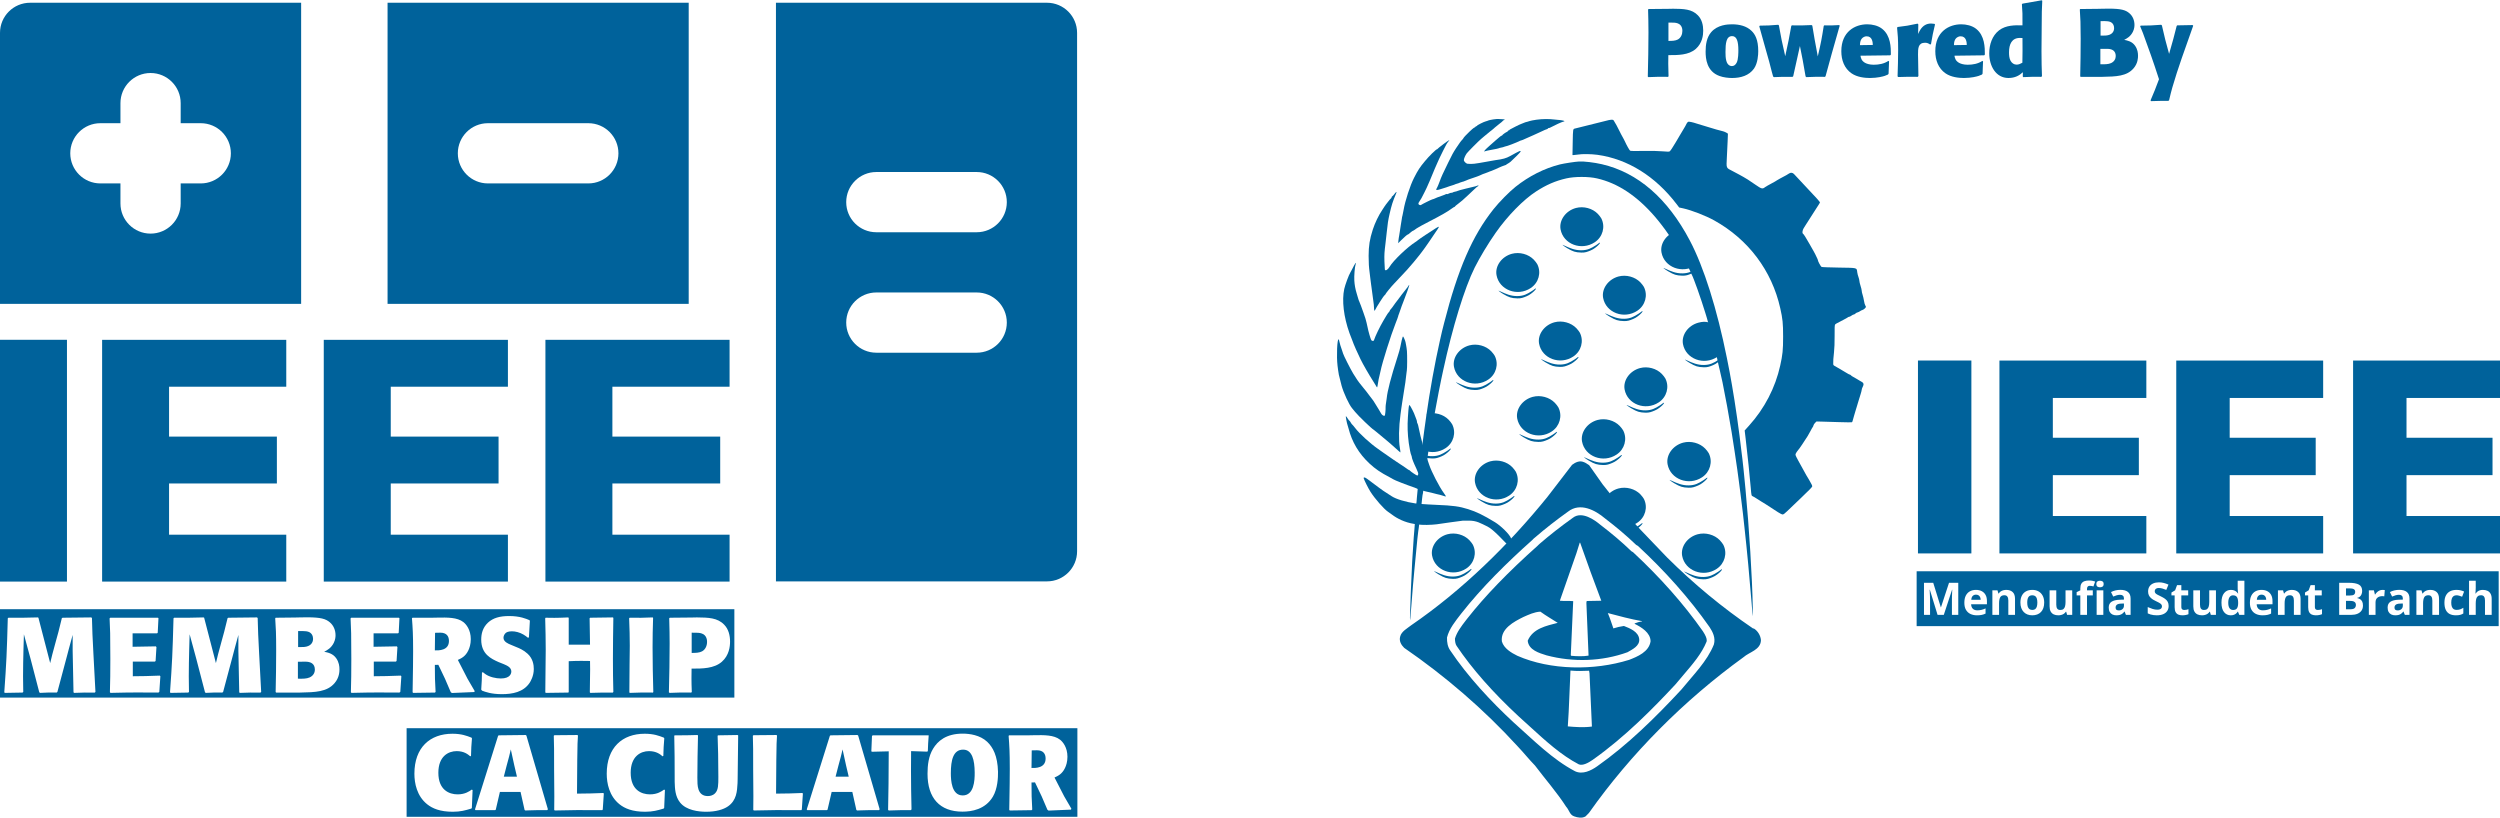 <svg width="4555" height="1490" viewBox="0 0 4555 1490" fill="none" xmlns="http://www.w3.org/2000/svg">
<path d="M122.004 1059.65H0V1059.58V619.098H122.004V1059.65Z" fill="#00629B"/>
<path d="M521.581 1059.65H186.062V619.192H521.581V704.594H308.035V795.481H504.469V880.883H308.035V974.214H521.581V1059.65Z" fill="#00629B"/>
<path d="M925.419 1059.65H589.9V619.192H925.419V704.594H711.936V795.481H908.37V880.883H711.936V974.214H925.419V1059.65Z" fill="#00629B"/>
<path d="M1329.29 619.161V704.563V704.594H1115.77V795.481H1312.21V880.883H1115.77V974.214H1329.29V1059.65H993.769V619.161H1329.29Z" fill="#00629B"/>
<path fill-rule="evenodd" clip-rule="evenodd" d="M1963 1326.74H740.84V1488.19H1963V1326.74ZM1818.38 1406.21C1818.58 1416.83 1817.61 1436.91 1809.11 1451.4C1795.21 1474.96 1770.1 1478.82 1753.49 1478.82C1712.35 1478.82 1689.95 1454.1 1689.95 1409.87C1689.95 1394.04 1691.88 1377.81 1699.99 1364.3C1708.3 1350.39 1723.55 1336.68 1754.07 1336.68C1766.43 1336.68 1785.55 1339.19 1798.68 1351.55C1809.11 1361.59 1817.61 1376.85 1818.38 1406.21ZM1775.89 1407.36C1775.7 1385.15 1771.45 1365.84 1754.84 1365.84C1736.88 1365.84 1732.44 1384.57 1732.44 1408.91C1732.44 1421.27 1733.6 1449.27 1754.07 1449.27C1774.35 1449.27 1776.09 1422.81 1775.89 1407.36ZM858.747 1473.22L859.712 1472.06L861.064 1439.42L859.519 1438.65L859.353 1438.77C855.248 1441.7 847.36 1447.34 833.833 1447.34C818.189 1447.34 798.683 1439.23 798.683 1407.94C798.683 1378.01 816.837 1368.54 832.095 1368.54C845.685 1368.54 852.825 1374.62 856.712 1377.92L856.815 1378.01L858.167 1377.24C858.554 1363.14 858.747 1358.89 859.906 1345.37L859.133 1344.02C858.901 1343.93 858.667 1343.83 858.432 1343.74L858.42 1343.74L858.42 1343.74C850.621 1340.69 840.858 1336.87 824.369 1336.87C783.426 1336.87 755.035 1361.98 755.035 1409.68C755.035 1427.06 759.477 1450.24 778.211 1465.3C787.868 1473.03 801.773 1479.02 825.142 1479.02C839.2 1479.02 848.025 1476.4 858.236 1473.37L858.236 1473.37L858.747 1473.22ZM910.799 1442.9H948.459L955.798 1475.73L957.15 1476.7C959.461 1476.63 961.749 1476.54 964.022 1476.46L964.023 1476.46C968.399 1476.29 972.721 1476.12 977.043 1476.12H996.935L998.287 1474.57L959.082 1340.15L957.73 1339.19L908.674 1339.77L907.515 1340.73L865.413 1474.77L866.378 1476.12H901.915L903.267 1475.35L910.799 1442.9ZM941.893 1415.09H917.945L922.966 1395.58C927.215 1380.13 928.374 1375.69 930.691 1365.45L937.065 1394.62L941.893 1415.09ZM1051.68 1339.19L1053.04 1339.96C1052.94 1342.37 1052.79 1344.84 1052.65 1347.3C1052.5 1349.76 1052.36 1352.22 1052.26 1354.64C1051.84 1366.37 1051.63 1399.13 1051.47 1423.45C1051.4 1432.74 1051.35 1440.81 1051.3 1445.99C1074.72 1445.8 1079.48 1445.61 1097.92 1444.88L1099.19 1444.83L1100.16 1445.99L1098.23 1474.96L1097.26 1476.12C1055.93 1475.73 1045.31 1475.93 1010.74 1476.7L1009.77 1475.54C1009.97 1462.79 1009.97 1458.16 1009.97 1450.82V1450.82C1009.97 1434.4 1009.77 1417.99 1009.58 1401.57V1401.56C1009.58 1364.29 1009.58 1360.24 1009 1340.54L1010.16 1339.57L1051.68 1339.19ZM1209.17 1473.22L1210.14 1472.06L1211.49 1439.42L1209.95 1438.65L1209.78 1438.77C1205.68 1441.7 1197.79 1447.34 1184.26 1447.34C1168.62 1447.34 1149.11 1439.23 1149.11 1407.94C1149.11 1378.01 1167.27 1368.54 1182.52 1368.54C1196.11 1368.54 1203.25 1374.62 1207.14 1377.92L1207.24 1378.01L1208.6 1377.24C1208.98 1363.14 1209.17 1358.89 1210.33 1345.37L1209.56 1344.02C1209.32 1343.92 1209.09 1343.83 1208.85 1343.74C1201.05 1340.69 1191.29 1336.87 1174.8 1336.87C1133.85 1336.87 1105.46 1361.98 1105.46 1409.68C1105.46 1427.06 1109.91 1450.24 1128.64 1465.3C1138.3 1473.03 1152.2 1479.02 1175.57 1479.02C1189.63 1479.02 1198.45 1476.4 1208.66 1473.37L1209.17 1473.22ZM1270.78 1339.19L1271.75 1340.15C1271.17 1365.65 1270.59 1391.33 1270.59 1416.83C1270.59 1424.17 1270.59 1432.47 1272.71 1438.46C1275.23 1445.8 1280.44 1450.43 1289.52 1450.43C1292.99 1450.43 1298.4 1449.85 1302.84 1445.41C1308.83 1439.42 1308.83 1429.77 1308.83 1415.67C1308.83 1381.48 1308.25 1362.36 1307.48 1340.54L1308.44 1339.77L1343.79 1339.19L1344.95 1339.96L1343.98 1419.53L1343.79 1426.87L1343.77 1427.27C1343 1441.48 1342.09 1458.26 1326.41 1469.17C1318.1 1474.96 1304.39 1479.02 1286.81 1479.02C1272.91 1479.02 1250.5 1476.5 1239.11 1462.21C1230.11 1451.1 1229.65 1436.77 1229.27 1424.66L1229.26 1424.36V1418.37C1229.26 1380.99 1229.09 1372.02 1228.58 1345.61V1345.6L1228.49 1340.73L1229.26 1339.77C1247.22 1339.77 1252.05 1339.77 1270.78 1339.19ZM1415.72 1339.96L1414.37 1339.19L1372.85 1339.57L1371.69 1340.54C1372.27 1360.24 1372.27 1364.29 1372.27 1401.56V1401.57C1372.46 1417.99 1372.65 1434.4 1372.65 1450.82C1372.65 1458.16 1372.65 1462.79 1372.46 1475.54L1373.43 1476.7C1408 1475.93 1418.62 1475.73 1459.95 1476.12L1460.92 1474.96L1462.85 1445.99L1461.88 1444.83L1460.61 1444.88C1442.17 1445.61 1437.4 1445.8 1413.98 1445.99C1414.04 1440.81 1414.09 1432.75 1414.15 1423.46V1423.46V1423.46V1423.46V1423.46V1423.45V1423.45V1423.44C1414.31 1399.13 1414.53 1366.37 1414.95 1354.64C1415.05 1352.22 1415.19 1349.76 1415.34 1347.3C1415.48 1344.84 1415.63 1342.38 1415.72 1339.96ZM1552.94 1442.9H1515.28L1507.75 1475.35L1506.39 1476.12H1470.86L1469.89 1474.77L1511.99 1340.73L1513.15 1339.77L1562.21 1339.19L1563.56 1340.15L1602.77 1474.57L1601.41 1476.12H1581.52C1577.2 1476.12 1572.88 1476.29 1568.5 1476.46L1568.5 1476.46C1566.23 1476.54 1563.94 1476.63 1561.63 1476.7L1560.28 1475.73L1552.94 1442.9ZM1522.42 1415.09H1546.37L1541.54 1394.62L1535.17 1365.45C1532.85 1375.69 1531.69 1380.13 1527.44 1395.58L1522.42 1415.09ZM1660.02 1368.54L1689.37 1369.51L1690.53 1368.35C1690.92 1356.38 1691.11 1352.51 1692.08 1339.96L1691.11 1339.77H1590.11L1588.75 1340.93L1587.59 1368.74L1588.56 1369.7L1619.27 1368.93C1619.07 1424.17 1618.88 1435.95 1618.11 1475.54L1619.27 1476.7L1620.73 1476.65L1620.73 1476.65L1620.73 1476.65L1620.73 1476.65L1620.74 1476.65C1637.73 1476.11 1643.29 1475.93 1659.44 1476.12L1660.79 1474.77C1660.21 1450.43 1659.83 1427.64 1659.83 1404.47C1659.83 1398.49 1659.87 1392.51 1659.92 1386.53L1659.92 1386.51L1659.92 1386.48C1659.97 1380.5 1660.02 1374.52 1660.02 1368.54ZM1879.41 1425.71L1885.79 1425.52L1897.95 1451.01L1908.38 1475.35L1910.51 1476.89L1951.26 1475.15L1952.03 1473.41L1938.9 1450.82L1921.32 1416.63C1927.69 1413.74 1935.23 1410.26 1940.44 1399.25C1942.57 1394.81 1944.88 1388.05 1944.88 1378.78C1944.88 1361.59 1936.39 1351.55 1931.36 1347.69C1920.16 1339 1902.59 1339.19 1883.47 1339.57L1873.42 1339.77H1838.66L1837.7 1340.73C1839.05 1358.69 1839.82 1369.9 1839.82 1400.8C1839.82 1419.48 1839.49 1438.16 1839.17 1456.85C1839.06 1463.08 1838.95 1469.31 1838.85 1475.54L1839.82 1476.7L1879.6 1476.12L1880.76 1474.96C1879.6 1453.91 1879.41 1448.89 1879.41 1425.71ZM1879.41 1399.25L1879.8 1367.19C1880.96 1367.19 1882.79 1367.14 1884.63 1367.1C1886.46 1367.05 1888.3 1367 1889.45 1367C1900.85 1367 1905.1 1373.57 1905.1 1382.06C1905.1 1399.64 1886.56 1399.45 1879.41 1399.25Z" fill="#00629B"/>
<path fill-rule="evenodd" clip-rule="evenodd" d="M1338 1110H0V1271H1338V1110ZM878.137 1225.36L879.875 1224.78L879.876 1224.78C881.228 1225.94 882.579 1227.1 884.124 1228.07C891.85 1233.67 903.824 1236.18 912.515 1236.18C929.896 1236.18 931.635 1226.71 931.635 1223.43C931.635 1216.04 924.011 1212.74 918.251 1210.25L917.922 1210.1L908.266 1206.24C894.94 1200.25 876.785 1191.95 876.785 1165.49C876.785 1154.87 879.296 1143.67 889.146 1134.4C898.416 1125.9 910.39 1122.42 927.772 1122.42C947.284 1122.42 958.648 1127.35 964.493 1129.88L964.66 1129.95L965.433 1131.11L963.694 1161.24L961.956 1162.01C959.252 1159.89 956.549 1157.77 953.458 1156.03C946.892 1152.17 938.974 1150.23 932.793 1150.23C925.648 1150.23 922.944 1152.17 921.592 1153.13C919.274 1155.06 917.343 1158.54 917.343 1162.01C917.343 1169.28 925.853 1172.76 930.148 1174.51L930.283 1174.57L940.905 1179.01C941.035 1179.06 941.174 1179.12 941.322 1179.18C941.47 1179.24 941.626 1179.3 941.79 1179.37C945.619 1180.91 953.907 1184.24 961.377 1191.18C971.227 1200.25 972.578 1211.84 972.578 1218.99C972.578 1231.93 966.591 1241.58 964.853 1244.29C953.458 1261.09 933.759 1264.76 914.253 1264.76C895.127 1264.76 884.146 1260.59 878.495 1258.45L878.33 1258.39L876.785 1256.46L876.93 1254.27L876.93 1254.26V1254.26C877.771 1241.51 877.954 1238.73 878.137 1225.36ZM546.057 1124.93L537.559 1125.13L502.216 1125.51L501.443 1126.67C502.602 1144.05 503.182 1153.9 503.182 1185.19C503.182 1210.3 502.795 1235.6 502.216 1260.9L503.182 1261.86H546.829C574.833 1261.28 595.885 1260.7 609.597 1244.68C618.288 1234.63 618.481 1223.43 618.481 1219.57C618.481 1213.97 617.709 1206.82 612.687 1199.48C606.568 1190.69 597.609 1188.9 590.871 1187.55L590.67 1187.51L590.76 1187.46C595.971 1184.76 603.445 1180.88 608.245 1171.09C611.142 1165.1 611.335 1159.89 611.335 1157.38C611.335 1148.3 607.859 1139.61 600.906 1133.82C593.567 1127.64 584.876 1124.74 559.383 1124.74C554.941 1124.74 550.499 1124.74 546.057 1124.93ZM542.774 1236.56V1205.66C557.838 1205.47 559.576 1205.47 562.859 1206.24C565.37 1206.82 573.675 1208.95 573.675 1219.95C573.675 1225.56 570.971 1231.16 564.211 1234.25C558.61 1236.76 551.464 1236.76 542.774 1236.56ZM543.16 1179.01V1149.85L543.645 1149.84C554.958 1149.65 562.342 1149.53 566.722 1154.1C568.074 1155.45 570.391 1158.54 570.391 1163.95C570.391 1170.9 566.142 1177.85 553.782 1178.82C550.499 1179.01 547.216 1179.01 543.16 1179.01ZM91.436 1208.17L69.998 1125.51L68.84 1124.93C59.762 1125.13 50.685 1125.32 41.415 1125.51H15.342L14.183 1126.48C12.445 1190.79 11.673 1207.21 7.81 1261.28L8.776 1262.44L41.029 1261.86L42.381 1260.7C42.352 1259.17 42.323 1257.69 42.294 1256.24L42.294 1256.22L42.294 1256.18L42.293 1256.17C42.133 1247.96 41.994 1240.83 41.994 1232.31C41.994 1215.9 42.381 1199.48 42.767 1183.07L43.539 1155.64L55.707 1200.45C61.887 1223.62 63.818 1231.16 71.543 1261.28L72.895 1262.44C86.801 1261.67 90.277 1261.67 103.024 1261.86L104.569 1260.7L122.144 1194.85L125.234 1183.07L132.38 1156.8V1185.77L133.925 1261.28L134.891 1262.44C151.307 1261.86 156.908 1261.67 172.744 1261.86L173.903 1260.7C173.324 1249.22 172.696 1237.73 172.069 1226.24L172.068 1226.23C171.441 1214.74 170.813 1203.25 170.234 1191.76C168.495 1159.7 168.109 1149.46 167.53 1126.09L166.371 1124.93L114.032 1125.51L112.68 1126.29C110.75 1134.59 108.626 1142.89 106.501 1151.19L106.501 1151.19L106.501 1151.2L106.501 1151.2L106.501 1151.2L106.501 1151.2L106.501 1151.2L106.501 1151.2L106.501 1151.2L106.501 1151.2L106.501 1151.2L106.5 1151.2C105.032 1156.68 103.503 1162.17 101.973 1167.65C99.679 1175.88 97.384 1184.11 95.299 1192.34C94.714 1194.67 94.166 1196.98 93.622 1199.26L93.622 1199.26L93.622 1199.26C92.908 1202.25 92.203 1205.21 91.436 1208.17ZM241.976 1205.47H282.147L283.499 1204.31L285.044 1179.01L283.885 1177.66L241.59 1178.43V1153.9H286.203L287.362 1152.94L288.714 1126.29L287.748 1125.51H200.839L199.68 1126.67C200.646 1146.37 201.032 1154.29 201.032 1200.64C201.032 1226.91 200.839 1238.88 200.259 1261.09L201.225 1262.44C205.108 1262.36 208.662 1262.28 212.055 1262.2L212.09 1262.2L212.113 1262.2L212.129 1262.2L212.139 1262.2L212.146 1262.2L212.151 1262.2C224.743 1261.91 235.12 1261.67 251.826 1261.67C253.673 1261.67 255.382 1261.69 257.711 1261.72C262.689 1261.77 270.496 1261.86 288.521 1261.86L290.259 1260.7L292.19 1232.12L291.031 1230.96C271.139 1231.74 257.04 1232.12 241.976 1232.12V1205.47ZM371.955 1125.51L393.392 1208.17C394.16 1205.21 394.865 1202.25 395.578 1199.26L395.579 1199.26L395.579 1199.26L395.579 1199.26L395.579 1199.26C396.122 1196.98 396.671 1194.67 397.255 1192.34C399.341 1184.11 401.635 1175.88 403.93 1167.65C405.459 1162.17 406.989 1156.68 408.457 1151.2L408.457 1151.2L408.457 1151.2L408.457 1151.2L408.457 1151.2L408.457 1151.2L408.457 1151.2L408.457 1151.2L408.457 1151.2L408.457 1151.2L408.458 1151.2C410.582 1142.89 412.706 1134.59 414.637 1126.29L415.989 1125.51L468.327 1124.93L469.486 1126.09C470.066 1149.46 470.452 1159.7 472.19 1191.76C472.769 1203.24 473.396 1214.73 474.024 1226.21L474.025 1226.23L474.026 1226.25C474.653 1237.74 475.281 1249.22 475.86 1260.7L474.701 1261.86C458.864 1261.67 453.263 1261.86 436.847 1262.44L435.881 1261.28L434.336 1185.77V1156.8L427.19 1183.07L424.1 1194.85L406.525 1260.7L404.98 1261.86C392.234 1261.67 388.757 1261.67 374.852 1262.44L373.5 1261.28L373.499 1261.28L373.498 1261.28C365.774 1231.15 363.843 1223.62 357.663 1200.45L345.496 1155.64L344.723 1183.07C344.337 1199.48 343.951 1215.9 343.951 1232.31C343.951 1240.83 344.09 1247.96 344.25 1256.17C344.278 1257.64 344.308 1259.15 344.337 1260.7L342.985 1261.86L310.732 1262.44L309.767 1261.28C313.629 1207.21 314.402 1190.79 316.14 1126.48L317.299 1125.51H343.371C352.642 1125.32 361.719 1125.13 370.796 1124.93L371.955 1125.51ZM721.219 1205.47H681.048V1232.12C696.112 1232.12 710.211 1231.74 730.104 1230.96L731.262 1232.12L729.331 1260.7L727.593 1261.86C709.568 1261.86 701.761 1261.77 696.784 1261.72C694.454 1261.69 692.745 1261.67 690.898 1261.67C674.192 1261.67 663.816 1261.91 651.223 1262.2L651.218 1262.2C647.798 1262.28 644.215 1262.36 640.297 1262.44L639.332 1261.09C639.911 1238.88 640.104 1226.91 640.104 1200.64C640.104 1154.29 639.718 1146.37 638.752 1126.67L639.911 1125.51H726.82L727.786 1126.29L726.434 1152.94L725.275 1153.9H680.662V1178.43L722.958 1177.66L724.116 1179.01L722.571 1204.31L721.219 1205.47ZM792.293 1211.46L798.667 1211.26L810.834 1236.76L821.263 1261.09L823.388 1262.64L864.138 1260.9L864.911 1259.16L851.778 1236.56L834.203 1202.38C840.576 1199.48 848.108 1196.01 853.323 1185C855.447 1180.56 857.765 1173.8 857.765 1164.53C857.765 1147.34 849.267 1137.29 844.246 1133.43C833.044 1124.74 815.469 1124.93 796.349 1125.32L786.306 1125.51H751.543L750.577 1126.48C751.929 1144.44 752.701 1155.64 752.701 1186.54C752.701 1205.23 752.375 1223.92 752.049 1242.6C751.941 1248.83 751.832 1255.06 751.736 1261.28L752.701 1262.44L792.486 1261.86L793.645 1260.7C792.486 1239.65 792.293 1234.63 792.293 1211.46ZM792.293 1185L792.68 1152.94C793.838 1152.94 795.673 1152.89 797.508 1152.84L797.509 1152.84C799.343 1152.79 801.178 1152.74 802.336 1152.74C813.731 1152.74 817.98 1159.31 817.98 1167.81C817.98 1185.38 799.439 1185.19 792.293 1185ZM1074.93 1240.69C1074.79 1248.17 1074.65 1255.61 1074.65 1261.28L1075.42 1262.44C1092.22 1261.86 1098.4 1261.86 1116.56 1261.86L1117.52 1260.7C1116.94 1237.53 1116.75 1223.82 1116.75 1200.06C1116.75 1175.34 1117.14 1150.43 1117.52 1125.71L1116.56 1124.93L1075.23 1125.51L1074.26 1126.48L1075.03 1174.57H1036.21V1126.09L1035.44 1124.93C1034.18 1124.99 1032.95 1125.04 1031.74 1125.09C1024.06 1125.42 1017.29 1125.71 1009.95 1125.71C1004.54 1125.71 999.326 1125.71 994.111 1125.51L993.339 1126.67C993.918 1147.92 994.304 1164.91 994.304 1183.84C994.304 1190.21 994.111 1208.56 993.532 1261.48L994.497 1262.44L1035.44 1261.86L1036.21 1260.9V1204.7C1045.29 1204.31 1051.28 1204.12 1058.81 1204.12C1064.22 1204.12 1069.63 1204.12 1075.03 1204.31C1075.23 1209.53 1075.23 1214.55 1075.23 1219.76C1075.23 1225.57 1075.08 1233.12 1074.94 1240.64L1074.94 1240.65V1240.66V1240.67L1074.93 1240.69ZM1190.33 1260.9L1189.56 1261.86C1171.21 1261.67 1166.58 1261.67 1147.46 1262.44L1146.68 1261.48C1146.68 1244.1 1146.88 1226.91 1147.07 1209.72C1147.26 1198.71 1147.46 1187.7 1147.46 1176.69C1147.46 1159.7 1147.07 1147.14 1146.3 1126.48L1147.26 1125.51C1166.19 1125.71 1170.25 1125.71 1189.17 1124.93L1189.94 1125.9L1189.85 1128.91C1189.33 1146.47 1188.98 1157.98 1188.98 1179.01C1188.98 1206.24 1189.56 1233.86 1190.33 1260.9ZM1269.71 1124.93L1260.44 1125.13L1220.46 1125.51L1219.3 1126.48C1219.36 1128.75 1219.41 1130.94 1219.47 1133.08C1219.79 1145.5 1220.07 1156.33 1220.07 1172.64C1220.07 1200.45 1219.49 1230.77 1218.72 1261.48L1220.07 1262.44C1236.88 1261.67 1241.51 1261.67 1259.47 1261.86L1260.44 1260.7C1260.05 1250.08 1259.86 1243.71 1259.86 1235.6C1259.86 1232.7 1259.91 1229.8 1259.96 1226.91C1260 1224.01 1260.05 1221.11 1260.05 1218.22L1260.89 1218.22C1279.62 1218.22 1301.01 1218.22 1315.29 1205.66C1328.42 1194.07 1330.16 1178.04 1330.16 1168.97C1330.16 1157.77 1327.45 1146.37 1319.54 1138.26C1307.37 1125.51 1290.76 1125.13 1269.71 1124.93ZM1260.24 1189.63V1152.74C1270.48 1152.74 1274.54 1152.74 1278.79 1154.29C1288.25 1157.57 1288.25 1167.42 1288.25 1169.55C1288.25 1176.69 1285.16 1183.45 1279.17 1186.74C1274.34 1189.44 1267.39 1189.63 1260.24 1189.63Z" fill="#00629B"/>
<path d="M1907.58 5H1413.78L1413.79 1059.27H1907.59C1937.89 1059.27 1962.46 1034.7 1962.46 1004.4L1962.45 59.867C1962.45 29.566 1937.88 5 1907.58 5ZM1779.55 642.622H1596.66C1566.36 642.622 1541.8 618.056 1541.8 587.755C1541.8 557.454 1566.36 532.888 1596.66 532.888H1779.55C1809.85 532.888 1834.42 557.454 1834.42 587.755C1834.42 618.056 1809.85 642.622 1779.55 642.622ZM1779.55 423.154H1596.66C1566.36 423.154 1541.8 398.588 1541.8 368.287C1541.8 337.986 1566.36 313.42 1596.66 313.42H1779.55C1809.85 313.42 1834.42 337.986 1834.42 368.287C1834.42 398.588 1809.85 423.154 1779.55 423.154Z" fill="#00629B"/>
<path d="M548.669 5H54.867C24.566 5 0 29.566 0 59.867V553.669H548.669V5ZM365.779 334.201H329.201V370.779C329.201 401.08 304.632 425.646 274.334 425.646C244.033 425.646 219.468 401.08 219.468 370.779V334.201H182.89C152.588 334.201 128.023 309.636 128.023 279.334C128.023 249.033 152.588 224.468 182.89 224.468H219.468V187.89C219.468 157.588 244.033 133.023 274.334 133.023C304.632 133.023 329.201 157.588 329.201 187.89V224.468H365.779C396.077 224.468 420.646 249.033 420.646 279.334C420.646 309.636 396.077 334.201 365.779 334.201Z" fill="#00629B"/>
<path fill-rule="evenodd" clip-rule="evenodd" d="M1254.81 553.669V5H706.137V553.669H1254.81ZM1071.92 224.468H889.026C858.724 224.468 834.159 249.033 834.159 279.334C834.159 309.636 858.724 334.201 889.026 334.201H1071.92C1102.21 334.201 1126.78 309.636 1126.78 279.334C1126.78 249.033 1102.21 224.468 1071.92 224.468Z" fill="#00629B"/>
<path d="M3040.08 16.1L3048.48 15.925C3067.55 16.1 3082.6 16.45 3093.63 28C3100.8 35.35 3103.25 45.675 3103.25 55.825C3103.25 64.05 3101.68 78.575 3089.78 89.075C3076.65 100.625 3056.88 100.45 3039.73 100.45C3039.73 105.7 3039.55 110.95 3039.55 116.2C3039.55 123.55 3039.73 129.325 3040.08 138.95L3039.2 140C3022.93 139.825 3018.72 139.825 3003.5 140.525L3002.28 139.65C3002.98 111.825 3003.5 84.35 3003.5 59.15C3003.5 41.825 3003.15 31.325 3002.8 17.325L3003.85 16.45L3040.08 16.1ZM3039.9 41.125V74.55C3046.38 74.55 3052.68 74.375 3057.05 71.925C3062.48 68.95 3065.28 62.825 3065.28 56.35C3065.28 54.425 3065.28 45.5 3056.7 42.525C3052.85 41.125 3049.18 41.125 3039.9 41.125ZM3203.52 93.1C3203.52 99.4 3202.82 114.8 3195.82 124.95C3186.72 137.725 3171.67 142.1 3155.92 142.1C3149.79 142.1 3140.17 141.225 3132.82 138.425C3109.54 130.025 3107.62 106.75 3107.62 93.975C3107.62 81.375 3109.54 68.25 3117.77 58.625C3129.32 45.15 3147.87 44.275 3155.74 44.275C3168.87 44.275 3182.17 47.25 3191.44 56.35C3197.57 62.3 3203.52 72.1 3203.52 93.1ZM3167.29 91.525C3167.29 75.6 3164.49 65.8 3155.92 65.8C3145.07 65.8 3143.84 79.1 3143.84 94.85C3143.84 100.45 3144.02 105.525 3145.24 110.425C3147.69 120.4 3154.52 120.4 3155.57 120.4C3159.42 120.4 3162.39 117.95 3164.32 113.925C3167.29 108.325 3167.29 95.025 3167.29 91.525ZM3291.19 140.525L3289.79 139.3C3288.04 129.5 3286.29 119.525 3284.54 109.55C3282.79 100.975 3281.21 92.4 3279.46 83.825L3267.21 138.95L3265.99 140C3250.59 139.825 3246.04 140 3232.21 140.525L3230.64 139.475C3229.24 134.575 3228.54 132.3 3223.46 112.35C3221.36 104.3 3219.09 96.25 3216.64 88.2C3212.79 74.9 3209.11 61.425 3205.44 48.125L3206.31 46.725C3221.54 46.55 3225.04 46.375 3239.91 45.15L3241.14 46.2C3245.34 69.825 3246.74 76.475 3252.69 102.375C3258.46 76.125 3259.69 69.825 3263.71 47.25L3264.76 46.2C3280.34 46.55 3284.36 46.375 3300.64 45.675L3302.04 46.725C3305.19 66.5 3306.76 74.725 3312.01 102.725C3317.96 77.175 3319.19 70.525 3322.86 47.25L3323.91 46.2C3335.11 46.55 3338.09 46.375 3351.04 45.675L3351.91 46.9C3338.79 92.575 3335.64 104.125 3326.19 138.775L3325.14 140C3310.44 139.825 3306.76 139.825 3291.19 140.525ZM3443.97 100.8L3389.72 101.5C3390.77 106.75 3391.82 110.6 3397.77 114.275C3400.39 115.85 3405.82 117.95 3413.87 117.95C3423.32 117.95 3432.77 116.2 3440.64 110.95L3441.87 111.825L3440.99 134.225L3439.94 135.8C3438.02 136.675 3435.92 137.55 3433.99 138.25C3430.84 139.3 3420.52 142.1 3407.04 142.1C3397.77 142.1 3383.77 140.7 3373.62 133.7C3360.32 124.6 3354.89 109.55 3354.89 93.275C3354.89 57.4 3380.09 44.275 3402.14 44.275C3411.07 44.275 3421.74 46.55 3429.27 52.5C3445.02 64.925 3445.19 86.45 3445.19 99.4L3443.97 100.8ZM3388.84 82.25L3412.29 81.9C3412.12 77.525 3411.59 66.15 3401.09 66.15C3400.22 66.15 3398.64 66.15 3396.72 67.025C3389.37 70.175 3389.02 77.875 3388.84 82.25ZM3456.48 50.4L3457.53 49.175C3472.93 47.25 3476.96 46.725 3493.93 43.05L3495.16 44.45L3494.81 61.95C3496.03 59.325 3497.26 56.525 3499.01 53.9C3503.73 46.725 3510.03 42.875 3518.26 42.875C3520.36 42.875 3522.28 43.05 3524.38 43.4L3525.61 44.45C3521.76 60.55 3521.06 64.05 3518.26 80.5L3516.51 81.025C3513.88 79.275 3511.78 77.875 3507.41 77.875C3494.63 77.875 3494.63 88.55 3494.63 99.4C3494.63 102.2 3494.63 105.175 3494.81 107.975L3495.33 138.6L3494.11 140C3478.53 139.825 3473.81 139.825 3458.58 140.35L3457.36 139.125C3457.88 123.025 3458.41 106.925 3458.41 90.825C3458.41 70.35 3457.71 63 3456.48 50.4ZM3615.21 100.8L3560.96 101.5C3562.01 106.75 3563.06 110.6 3569.01 114.275C3571.63 115.85 3577.06 117.95 3585.11 117.95C3594.56 117.95 3604.01 116.2 3611.88 110.95L3613.11 111.825L3612.23 134.225L3611.18 135.8C3609.26 136.675 3607.16 137.55 3605.23 138.25C3602.08 139.3 3591.76 142.1 3578.28 142.1C3569.01 142.1 3555.01 140.7 3544.86 133.7C3531.56 124.6 3526.13 109.55 3526.13 93.275C3526.13 57.4 3551.33 44.275 3573.38 44.275C3582.31 44.275 3592.98 46.55 3600.51 52.5C3616.26 64.925 3616.43 86.45 3616.43 99.4L3615.21 100.8ZM3560.08 82.25L3583.53 81.9C3583.36 77.525 3582.83 66.15 3572.33 66.15C3571.46 66.15 3569.88 66.15 3567.96 67.025C3560.61 70.175 3560.26 77.875 3560.08 82.25ZM3685.47 139.3L3685.65 131.6C3679.35 137.55 3671.3 142.1 3659.4 142.1C3636.47 142.1 3624.4 120.225 3624.4 97.3C3624.4 81.2 3629.65 65.1 3642.25 55.3C3655.02 45.5 3671.82 45.85 3684.95 46.2C3685.12 25.725 3684.95 21.35 3683.9 7.7L3684.95 6.65L3719.95 0.525L3721 1.4C3720.12 18.725 3720.12 20.65 3719.95 49.875C3719.95 56 3719.6 86.45 3719.6 93.275C3719.6 112.875 3719.95 123.9 3720.47 138.6L3719.42 140C3705.42 139.825 3701.05 139.825 3686.35 140.525L3685.47 139.3ZM3684.77 114.275C3685.12 95.9 3685.12 90.125 3684.95 69.3C3683.37 69.3 3681.8 69.125 3680.22 69.125C3665.52 69.125 3660.45 80.5 3660.45 95.2C3660.45 100.625 3660.8 106.05 3663.25 110.775C3665.7 114.975 3669.37 117.775 3674.27 117.775C3678.3 117.775 3681.45 116.025 3684.77 114.275ZM3822.15 16.1L3829.85 15.925C3833.87 15.75 3837.9 15.75 3841.92 15.75C3865.02 15.75 3872.9 18.375 3879.55 23.975C3885.85 29.225 3889 37.1 3889 45.325C3889 47.6 3888.82 52.325 3886.2 57.75C3881.82 66.675 3875 70.175 3870.27 72.625C3876.4 73.85 3884.62 75.425 3890.22 83.475C3894.77 90.125 3895.47 96.6 3895.47 101.675C3895.47 105.175 3895.3 115.325 3887.42 124.425C3875 138.95 3855.92 139.475 3830.55 140H3791L3790.12 139.125C3790.65 116.2 3791 93.275 3791 70.525C3791 42.175 3790.47 33.25 3789.42 17.5L3790.12 16.45L3822.15 16.1ZM3826.87 89.075V117.075C3834.75 117.25 3841.22 117.25 3846.3 114.975C3852.42 112.175 3854.87 107.1 3854.87 102.025C3854.87 92.05 3847.35 90.125 3845.07 89.6C3842.1 88.9 3840.52 88.9 3826.87 89.075ZM3827.22 38.5V64.925C3830.9 64.925 3833.87 64.925 3836.85 64.75C3848.05 63.875 3851.9 57.575 3851.9 51.275C3851.9 46.375 3849.8 43.575 3848.57 42.35C3844.55 38.15 3837.72 38.325 3827.22 38.5ZM3919.18 184.275L3918.3 182.875C3925.13 166.775 3926.88 162.75 3933.7 144.375C3927.05 124.075 3923.9 114.45 3919.18 101.15C3916.38 93.1 3913.23 84.875 3910.43 76.825C3904.48 60.025 3904.13 59.15 3899.4 47.95L3900.1 46.725C3917.25 46.55 3921.1 46.375 3937.55 45.15L3938.95 46.2C3944.38 69.65 3945.43 74.375 3952.08 98.175C3959.43 72.975 3960.65 67.9 3965.9 47.25L3966.95 46.2L3994.95 45.675L3996 46.9L3975 106.4L3966.08 133C3958.38 157.325 3956.63 163.45 3952.08 182.7L3950.68 183.75C3938.78 183.75 3935.1 183.75 3919.18 184.275Z" fill="#00629B"/>
<path d="M2967.86 1202.37C2904.46 1222.14 2824.71 1221.27 2764.63 1194.82C2753.74 1189.5 2740.02 1181.38 2736.41 1168.71C2733.65 1145.51 2758.57 1132.67 2775.52 1124.21C2785.43 1119.83 2795.58 1115 2806.57 1114.44C2816.86 1121.97 2827.58 1127.98 2838.15 1134.81C2817.63 1140.23 2792.99 1144.92 2783.5 1167.38C2785.15 1184.42 2804.51 1189.85 2817.91 1194.08C2866.37 1206.92 2918.74 1205.24 2965.27 1188.38C2974.02 1183.2 2987.88 1177.04 2986.66 1164.37C2985.15 1150.83 2969.61 1144.78 2958.76 1140.51C2952.1 1141.46 2945.77 1142.93 2939.57 1144.95C2936.24 1135.54 2933.37 1126.06 2929.45 1117C2949.97 1122.42 2970.52 1128.02 2991.8 1131.76V1132.22C2987.43 1132.71 2982.56 1134.21 2978.36 1135.86V1136.63C2990.44 1142.68 3007.21 1152.62 3007.35 1168.47C3004.48 1187.68 2983.51 1196.43 2967.79 1202.44M2856.53 1323.48C2859.08 1288.63 2859.54 1256.47 2861.36 1221.76C2873.58 1222.95 2884.15 1222.49 2895.32 1222.07L2896.09 1226.73L2900.47 1323.76C2885.8 1325.86 2870.29 1324.67 2856.53 1323.48ZM2872.21 1008.07L2878.27 988.756H2879C2891.4 1024.2 2904.25 1059.51 2917.55 1094.53L2890.98 1095.02L2890.38 1098.17L2894.3 1193.07V1194.54C2884.47 1196.22 2872.42 1195.76 2862.73 1194.85L2861.96 1193.77L2866.33 1096.04V1095.27C2858.94 1094.53 2849.56 1095.27 2842.04 1094.53L2872.21 1008.07ZM2975.42 1006.11C2974.65 1005.66 2972.37 1004.33 2972.37 1004.33L2971.11 1003.1C2955.64 988.161 2936.49 971.855 2915.76 956.074C2905.82 947.677 2882.3 930.566 2865.84 943.338L2865.42 943.653C2843.33 959.469 2824.43 974.235 2805.91 990.225C2804.68 991.17 2803.07 992.815 2803.07 992.815L2801.42 994.459C2747.72 1042.36 2705.89 1085.68 2673.47 1126.9C2673.57 1126.83 2670.98 1130.08 2670.98 1130.08C2662.23 1141.39 2654.25 1152.09 2650.89 1163.64C2651.03 1169.34 2651.9 1173.86 2653.97 1176.83C2681.94 1218.51 2720.1 1261.79 2767.5 1305.7C2767.29 1305.49 2787.25 1323.62 2787.25 1323.62C2816.65 1350.46 2844.45 1375.86 2876.45 1392.58C2883.24 1395.73 2893.99 1389.96 2901.73 1384.54C2960.93 1342.86 3013.58 1289.05 3052.86 1246.78C3052.89 1246.74 3067.32 1229.63 3067.32 1229.63C3084.47 1209.58 3100.68 1190.69 3109.43 1168.92C3109.57 1168.22 3109.68 1167.49 3109.68 1166.68C3109.68 1162.94 3107.68 1157.83 3102.68 1150.17C3068.37 1101.18 3025.41 1052.58 2975.45 1006.15M3122.7 1174.24C3110.34 1205.03 3085.24 1229.63 3063.36 1256.51C3016 1307.49 2965.97 1356.79 2909.99 1396.22C2898.64 1404.2 2883.42 1411.62 2869.83 1405.25C2828.63 1383.7 2793.9 1348.36 2757.77 1316.23C2715.97 1277.5 2673.99 1232.33 2642.31 1185.09C2637.62 1178.44 2636.25 1170.29 2636.43 1161.54C2640.52 1145.27 2651.69 1131.8 2662.26 1118.08C2699.69 1070.39 2745.62 1025.11 2791.97 983.787C2793.02 982.702 2794.95 980.463 2796.63 979.413C2816.58 962.198 2836.33 946.942 2857.16 932.036C2878.93 915.135 2906.21 929.166 2924.52 944.702C2943.67 959.329 2963.59 975.914 2981.09 992.815L2984.24 994.634C3032.73 1039.6 3077.75 1089.56 3114.69 1142.37C3120.74 1151.6 3126.03 1161.96 3122.7 1174.21M3195.77 1145.27L3193.95 1144.99C3138.25 1107.13 3086.33 1064.23 3037.42 1015.66L2983.37 959.224C2961.49 934.905 2940.2 908.067 2919.97 882.419L2895.39 847.533C2892.34 845.748 2888.6 842.739 2885.27 841.829C2878.06 838.645 2870.22 842.424 2864.3 846.938L2819.77 904.883C2748.35 993.27 2663.77 1075.74 2571.52 1139.01C2564.27 1144.78 2553.42 1150.34 2551.15 1159.69C2548.73 1168.12 2553.11 1175.08 2558.39 1180.37C2632.19 1231.17 2702.87 1291.53 2765.68 1360.39C2776.85 1372.15 2785.92 1383.77 2796.77 1394.82C2815.18 1419.25 2836.78 1443.85 2853.69 1470.09C2858.98 1475.65 2859.89 1484.75 2868.19 1487.44C2874.66 1489.72 2882.68 1491.26 2888.88 1487.44L2895 1481.25C2971.39 1373.09 3068.33 1275.89 3176.58 1197.48C3187.47 1187.78 3208.12 1184.21 3208.44 1166.26C3207.7 1157.94 3202.84 1149.82 3195.77 1145.27Z" fill="#00629B"/>
<path d="M2720.56 217.584C2716.37 218.268 2712.27 219.122 2711.59 219.549C2710.82 219.976 2709.03 220.66 2707.4 221.002C2703.73 221.771 2691.08 228.179 2691.08 229.204C2691.08 229.631 2690.49 229.973 2689.8 229.973C2689.12 229.973 2688.52 230.315 2688.52 230.742C2688.52 231.169 2687.75 231.767 2686.9 232.109C2686.04 232.365 2683.99 233.818 2682.28 235.355C2680.66 236.893 2678.27 239.115 2676.9 240.311C2672.89 243.985 2666.31 251.076 2666.31 251.76C2666.31 252.102 2665.45 253.298 2664.43 254.323C2661.78 256.972 2658.53 261.5 2652.98 269.958C2647.51 278.417 2645.89 281.322 2638.45 296.615C2628.71 316.437 2626.15 322.076 2623.07 330.62C2621.45 335.149 2619.31 340.19 2618.46 341.727C2617.52 343.265 2616.75 344.889 2616.75 345.401C2616.75 346.597 2619.66 346.341 2625.04 344.547C2627.77 343.693 2632.3 342.24 2635.12 341.386C2637.94 340.531 2640.67 339.591 2641.1 339.25C2641.61 338.908 2643.32 338.395 2644.95 338.054C2646.57 337.712 2648.45 337.114 2649.22 336.687C2650.93 335.832 2653.66 334.807 2654.77 334.636C2655.88 334.465 2658.79 333.354 2660.33 332.585C2661.09 332.158 2662.97 331.56 2664.6 331.218C2666.22 330.877 2668.02 330.279 2668.44 329.937C2669.3 329.253 2681.43 324.81 2688.52 322.589C2690.66 321.906 2693.65 320.795 2695.18 320.111C2701.08 317.377 2703.56 316.352 2705.61 315.839C2706.8 315.498 2709.37 314.558 2711.25 313.703C2713.21 312.763 2715.86 311.824 2717.14 311.482C2718.42 311.14 2722.1 309.602 2725.34 308.064C2728.59 306.441 2731.5 305.159 2731.67 305.159C2731.84 305.159 2734.15 304.22 2736.71 303.023C2739.27 301.827 2740.45 301.944 2742.69 300.887C2743.23 300.633 2743.58 300.679 2744 300.393C2744.41 300.106 2745.17 299.093 2746.62 298.495C2747.99 297.812 2750.63 296.103 2752.34 294.65C2757.64 290.037 2770.54 277.05 2770.54 276.281C2770.54 273.889 2769.6 274.316 2751.32 284.398C2744.31 288.328 2738.16 290.037 2724.41 291.831C2722.27 292.087 2719.45 292.6 2718 292.942C2716.63 293.198 2714.67 293.625 2713.73 293.711C2712.79 293.881 2710.91 294.223 2709.45 294.479C2685.27 298.837 2683.39 299.008 2674.25 298.41C2671.35 298.239 2667.16 294.223 2667.16 291.66C2667.16 288.926 2669.81 283.031 2672.46 279.357C2675.11 275.939 2694.16 256.801 2698.69 253.041C2700.65 251.418 2703.22 249.282 2704.24 248.342C2708.09 245.01 2714.41 239.798 2715.35 239.2C2716.8 238.26 2722.01 233.988 2723.89 232.109C2724.83 231.169 2728.34 228.349 2731.58 225.872C2734.91 223.394 2737.9 220.831 2738.33 220.147C2738.67 219.464 2739.61 218.866 2740.21 218.866C2740.89 218.866 2741.49 218.438 2741.49 218.011C2741.49 217.499 2739.27 217.157 2736.62 217.157C2733.89 217.157 2730.9 216.986 2729.96 216.815C2729.02 216.559 2724.83 216.986 2720.56 217.584Z" fill="#00629B"/>
<path d="M2799.59 218.097C2793.7 218.951 2788.14 220.062 2787.2 220.489C2786.26 220.916 2784.13 221.6 2782.5 221.942C2780.88 222.198 2779 222.796 2778.23 223.138C2777.55 223.565 2775.07 224.505 2772.68 225.359C2770.37 226.128 2765.16 228.521 2761.14 230.657C2757.13 232.793 2753.03 234.928 2752 235.441C2750.89 235.954 2750.04 236.637 2750.04 236.979C2750.04 237.406 2749.44 237.663 2748.75 237.663C2748.07 237.663 2747.47 238.09 2747.47 238.517C2747.47 239.03 2746.79 239.713 2746.02 240.055C2743.46 241.08 2737.22 245.523 2737.22 246.292C2737.22 246.719 2736.71 247.061 2736.2 247.061C2735.6 247.061 2733.55 248.428 2731.67 250.137C2729.79 251.76 2726.71 254.409 2724.92 255.861C2723.12 257.399 2720.05 260.048 2718.25 261.756C2716.37 263.551 2714.75 265.003 2714.58 265.003C2714.49 265.003 2711.93 267.31 2708.94 270.13C2703.9 274.914 2702.7 277.221 2706.21 275.427C2707.06 275 2712.78 273.803 2718.85 272.693C2725 271.667 2730.39 270.471 2730.81 270.13C2731.33 269.788 2733.38 269.19 2735.51 268.848C2737.65 268.506 2739.78 267.908 2740.21 267.566C2740.72 267.225 2741.66 266.968 2742.35 266.883C2744.74 266.883 2764.05 259.45 2769.86 256.374C2770.71 255.947 2771.82 255.605 2772.34 255.605C2772.85 255.605 2776.01 254.323 2779.34 252.7C2785.15 249.966 2790.28 247.744 2794.04 246.206C2794.98 245.779 2798.99 243.985 2803.01 242.105C2814.37 236.723 2818.22 235.099 2819.16 235.099C2819.67 235.099 2820.1 234.672 2820.1 234.245C2820.1 233.732 2820.69 233.391 2821.38 233.391C2822.06 233.391 2823.34 233.049 2824.2 232.622C2832.83 228.008 2845.56 222.198 2847.95 221.771C2849.49 221.515 2850.68 220.916 2850.43 220.575C2850 219.891 2842.74 218.524 2838.89 218.439C2837.7 218.353 2834.62 218.097 2832.06 217.755C2822.32 216.474 2810.19 216.644 2799.59 218.097Z" fill="#00629B"/>
<path d="M2629.99 262.525C2624.36 266.797 2619.66 270.557 2619.49 270.984C2619.31 271.496 2618.89 271.838 2618.46 271.838C2616.58 271.838 2603.94 284.227 2596.16 293.711C2586.76 304.989 2583.69 309.773 2576.42 323.956C2569.25 337.883 2560.19 365.821 2557.37 382.397C2556.6 387.01 2555.66 391.624 2555.32 392.649C2554.89 393.589 2554.3 396.58 2554.04 399.143C2553.7 401.706 2552.84 406.918 2552.16 410.677C2551.48 414.436 2550.71 419.221 2550.54 421.357C2550.28 423.493 2549.77 426.911 2549.34 429.047C2548.83 431.183 2548.31 435.198 2547.97 438.018L2547.46 443.144L2552.42 438.189C2558.91 431.781 2564.04 427.338 2564.89 427.338C2565.23 427.338 2566 426.911 2566.6 426.483C2567.2 425.971 2568.99 424.433 2570.61 423.066C2572.24 421.699 2573.95 420.503 2574.37 420.503C2574.8 420.503 2576.34 419.563 2577.88 418.452C2579.33 417.256 2581.98 415.547 2583.69 414.607C2585.4 413.582 2588.3 411.959 2590.09 410.933C2591.8 409.994 2597.87 406.747 2603.51 403.842C2625.47 392.564 2637.68 385.558 2644.69 380.261C2647.17 378.466 2649.56 376.929 2650.07 376.929C2650.5 376.929 2650.93 376.587 2650.93 376.245C2650.93 375.818 2653.32 373.767 2656.31 371.631C2659.21 369.41 2662.97 366.419 2664.6 364.967C2666.22 363.429 2670.58 359.499 2674.34 356.081C2678.01 352.749 2683.48 347.623 2686.47 344.632C2689.46 341.728 2692.28 339.335 2692.79 339.335C2693.22 339.335 2693.65 338.908 2693.65 338.481C2693.65 337.37 2693.13 337.37 2691.25 338.481C2690.49 338.908 2687.15 339.848 2683.82 340.531C2680.57 341.215 2674.76 342.582 2671.01 343.607C2667.25 344.632 2662.46 345.829 2660.33 346.341C2658.19 346.854 2656.14 347.537 2655.63 347.879C2655.2 348.221 2653.23 348.819 2651.35 349.161C2649.47 349.502 2647.51 350.101 2646.91 350.613C2646.4 351.04 2645.46 351.297 2644.78 351.211C2643.66 351.04 2641.61 351.638 2638.37 353.262C2637.26 353.774 2636.15 353.86 2635.8 353.604C2635.55 353.262 2634.86 353.347 2634.35 353.774C2633.84 354.202 2630.93 355.398 2627.86 356.423C2621.79 358.474 2614.62 361.208 2612.31 362.489C2611.45 362.916 2610.26 363.258 2609.66 363.258C2608.63 363.258 2590.86 372.058 2588.98 373.511C2587.62 374.536 2584.28 372.827 2584.28 371.119C2584.28 370.179 2585.05 368.47 2586.08 367.188C2588.13 364.54 2591.12 359.157 2595.14 350.87C2596.67 347.537 2598.55 343.693 2599.32 342.326C2600.09 340.873 2602.57 335.32 2604.79 329.937C2613.16 309.773 2617.43 299.52 2618.72 297.043C2619.4 295.59 2621.19 291.745 2622.56 288.499C2624.01 285.167 2627 279.015 2629.23 274.828C2631.45 270.557 2634.01 265.601 2634.95 263.721C2635.89 261.842 2637.68 259.279 2638.79 257.997C2642.9 253.554 2640.25 254.921 2629.99 262.525Z" fill="#00629B"/>
<path d="M2585.57 782.762C2585.74 783.958 2586.93 789.085 2588.13 794.297C2589.33 799.508 2591.12 806.422 2593.32 814.115C2597.02 827.076 2603 843.595 2604.02 846.927C2608.12 859.401 2622.48 887.169 2630.68 898.362C2632.99 901.523 2634.69 904.343 2634.52 904.513C2634.27 904.77 2631.87 904.172 2629.23 903.232C2626.49 902.292 2621.37 900.925 2617.78 900.241C2614.27 899.473 2613.36 899.073 2610.52 898.362C2604.95 896.968 2596.2 895.021 2596.2 895.021C2596.2 895.021 2589.21 893.228 2584.88 891.612C2581.93 890.508 2580.95 889.647 2577.45 888.451C2562.93 883.581 2540.45 874.781 2538.49 873.243C2537.98 872.815 2534.9 871.107 2531.65 869.398C2515.51 861.025 2505.6 854.275 2495 844.364C2475.69 826.251 2463.39 805.575 2456.9 780.199C2456.38 778.063 2455.61 775.585 2455.27 774.646C2454.08 771.741 2451.68 758.754 2452.11 758.241C2452.37 757.985 2453.82 759.779 2455.27 762.171C2456.81 764.564 2458.26 766.529 2458.6 766.529C2458.95 766.529 2460.06 768.067 2461.08 769.861C2462.11 771.741 2463.3 773.364 2463.73 773.535C2464.16 773.706 2466.46 776.44 2469.03 779.772C2476.89 790.11 2496.45 807.967 2510.72 817.878C2513.71 819.928 2517.56 822.663 2519.27 823.944C2525.59 828.643 2553.27 847.44 2559 850.943C2560.36 851.712 2562.5 853.25 2563.78 854.275C2565.06 855.386 2566.51 856.24 2567.03 856.24C2567.45 856.24 2568.31 856.838 2568.91 857.522C2570.44 859.401 2581.12 866.493 2582.41 866.493C2582.92 866.493 2583.69 865.468 2583.94 864.271C2584.37 862.563 2583.52 859.914 2580.61 853.762C2575.91 844.108 2572.32 834.966 2572.32 832.83C2572.32 832.061 2571.9 830.608 2571.47 829.669C2570.19 827.362 2568.05 816.938 2566.77 807.113C2564.55 790.623 2564.12 775.671 2565.23 759.694C2566.6 739.615 2567.03 737.138 2568.48 738.334C2569.85 739.445 2577.36 754.226 2577.79 756.703C2578.05 757.643 2578.99 760.121 2579.93 762.257C2580.87 764.393 2581.72 767.041 2581.72 768.238C2581.72 769.519 2582.06 770.801 2582.49 771.228C2583.17 771.997 2584.63 777.294 2585.57 782.762Z" fill="#00629B"/>
<path d="M2535.58 904.086C2543.19 909.213 2561.4 914.764 2578.9 917.244C2585.49 918.177 2595.88 918.655 2595.88 918.655C2595.88 918.655 2605.04 919.373 2618.03 919.892C2646.91 921.003 2659.3 922.712 2674.85 927.667C2690.14 932.452 2702.53 938.518 2723.89 951.505C2734.11 957.714 2750.77 973.487 2753.37 981.309C2756.21 989.847 2748.32 993.249 2744.49 990.186C2742.64 988.707 2721.06 964.512 2710.22 959.366C2697.47 953.311 2690.49 948.429 2675.71 948.6C2671.26 948.6 2666.48 948.686 2665.03 948.686C2663.66 948.686 2653.83 950.053 2643.24 951.591C2632.64 953.128 2621.11 954.837 2617.61 955.264C2614.1 955.777 2606.24 956.29 2600.18 956.375C2590.01 956.546 2586.56 955.973 2577.94 954.755L2577.77 954.731C2577.18 954.648 2576.8 954.594 2576.17 954.495C2559.62 951.899 2545.5 944.67 2536.61 937.92C2534.05 936.041 2530.63 933.477 2528.92 932.452C2521.4 927.326 2505.17 908.871 2496.97 895.969C2493.21 890.074 2485.94 875.635 2484.75 871.79C2483.98 869.056 2486.71 869.312 2490.56 872.217C2492.27 873.584 2496.54 876.746 2500.13 879.309C2503.72 881.872 2508.84 885.717 2511.58 887.853C2516.45 891.612 2523.37 896.397 2530.03 900.498C2531.91 901.694 2534.39 903.317 2535.58 904.086Z" fill="#00629B"/>
<path d="M2540.71 353.347C2539.17 355.483 2537.38 357.362 2536.78 357.619C2536.1 357.875 2535.58 358.644 2535.58 359.328C2535.58 360.011 2534.9 361.122 2534.13 361.72C2533.28 362.318 2531.14 364.71 2529.43 367.103C2527.64 369.409 2525.76 371.887 2525.16 372.571C2524.56 373.254 2523.28 375.048 2522.34 376.586C2521.4 378.039 2519.52 380.944 2518.24 382.909C2511.75 392.478 2505.25 406.063 2501.32 418.024C2495.6 435.625 2493.63 448.099 2493.63 466.212C2493.63 478.772 2494.15 487.059 2495.51 496.97C2496.03 500.73 2496.62 505.514 2496.79 507.65C2497.31 512.179 2497.73 515.511 2498.33 519.612C2498.59 521.235 2498.85 523.2 2498.93 523.884C2499.02 524.567 2499.96 531.488 2500.98 539.263C2502.09 547.038 2502.95 553.958 2503.03 554.642C2503.29 560.964 2503.8 565.92 2504.23 566.262C2504.48 566.518 2505.51 565.066 2506.45 563.015C2507.47 560.964 2509.35 557.632 2510.81 555.496C2512.17 553.36 2514.14 550.285 2515.08 548.661C2517.98 543.791 2522.17 538.067 2523.37 537.298C2523.96 536.956 2524.48 536.187 2524.48 535.76C2524.48 534.905 2535.24 521.662 2539.86 516.963C2541.05 515.682 2546.01 510.384 2550.96 505.173C2555.92 499.875 2561.64 493.809 2563.61 491.673C2567.88 487.145 2583.86 468.177 2586.42 464.503C2587.36 463.222 2589.07 460.915 2590.27 459.462C2591.46 458.01 2593.26 455.703 2594.11 454.336C2595.05 452.969 2596.59 450.833 2597.53 449.552C2598.47 448.27 2601.54 443.827 2604.36 439.726C2609.15 432.805 2611.11 429.815 2615.38 423.407C2616.24 422.04 2618.12 419.306 2619.57 417.255C2620.94 415.205 2621.88 413.325 2621.62 413.069C2621.37 412.898 2619.06 413.923 2616.5 415.547C2609.4 419.819 2583.94 436.821 2583 437.932C2582.58 438.444 2581.04 439.641 2579.59 440.495C2564.46 449.979 2538.49 474.756 2531.74 486.205C2528.58 491.588 2524.22 494.151 2523.2 491.16C2523.02 490.648 2522.68 483.984 2522.43 476.465C2522.08 463.564 2522.34 459.975 2524.48 442.46C2524.99 438.615 2525.93 430.071 2526.61 423.493C2528.24 407.43 2529.18 401.364 2531.82 389.744C2535.58 373.34 2537.38 367.701 2543.62 352.749C2545.49 348.477 2544.21 348.733 2540.71 353.347Z" fill="#00629B"/>
<path d="M2466.98 483.897C2465.27 486.888 2463.47 490.391 2462.88 491.843C2462.28 493.21 2461.08 495.346 2460.31 496.542C2457.75 500.387 2450.83 519.013 2449.21 526.531C2444.68 547.464 2448.18 577.282 2458.69 606.759C2460.57 611.971 2463.99 620.771 2465.18 623.591C2465.87 625.043 2466.38 626.495 2466.38 626.837C2466.38 627.521 2473.3 642.9 2478.94 654.605C2483.04 663.149 2494.49 683.056 2501.49 693.907C2503.8 697.41 2506.36 701.597 2507.13 703.049C2507.9 704.587 2508.84 705.869 2509.1 705.869C2509.35 705.869 2510.12 702.366 2510.72 698.008C2511.32 693.736 2512.34 688.354 2513.03 686.218C2513.71 683.996 2514.82 678.955 2515.59 675.025C2518.15 661.611 2534.47 609.749 2542.76 589.073C2545.41 582.409 2547.55 576.599 2547.55 576.001C2547.55 575.403 2548.06 573.779 2548.74 572.327C2549.43 570.789 2550.79 566.859 2551.82 563.612C2552.84 560.28 2554.98 554.556 2556.52 550.796C2561.13 539.518 2568.22 519.525 2567.79 519.013C2567.54 518.842 2566.86 519.525 2566.26 520.636C2565.74 521.661 2564.98 522.772 2564.72 523.028C2564.46 523.285 2562.84 525.335 2561.22 527.557C2559.59 529.864 2557.46 532.598 2556.52 533.537C2555.58 534.563 2554.47 536.015 2553.95 536.784C2553.53 537.639 2550.79 541.227 2547.97 544.815C2542.68 551.651 2540.37 554.726 2536.95 559.767C2535.84 561.391 2534.3 563.27 2533.53 563.954C2532.76 564.552 2532.17 565.577 2532.17 566.175C2532.17 566.688 2531.4 567.884 2530.46 568.738C2529.6 569.507 2527.3 572.754 2525.5 575.915C2523.62 578.991 2521.32 582.921 2520.38 584.545C2514.31 594.797 2505.51 612.911 2503.54 619.404C2503.12 620.856 2502.43 621.284 2500.81 621.113C2499.1 620.942 2498.42 620.002 2497.05 616.157C2494.83 609.835 2491.16 595.396 2489.96 588.389C2489.28 584.801 2486.97 577.026 2484.32 570.02C2482.87 566.004 2480.73 560.195 2479.62 556.948C2478.43 553.787 2477.14 550.369 2476.63 549.429C2476.03 548.489 2475.09 545.67 2474.41 543.278C2473.64 540.8 2472.53 536.87 2471.85 534.563C2469.37 526.617 2468.09 519.184 2467.57 511.238C2467.06 502.694 2468.34 486.46 2469.88 482.017C2471.5 477.404 2470.05 478.258 2466.98 483.897Z" fill="#00629B"/>
<path d="M2553.78 620.601C2552.76 624.958 2551.65 630.255 2551.31 632.391C2551.05 634.527 2548.57 643.157 2545.84 651.615C2534.47 686.816 2527.81 712.533 2526.61 725.435C2526.44 727.143 2525.93 730.817 2525.42 733.637C2524.9 736.456 2524.56 739.874 2524.56 741.326C2524.73 747.051 2523.79 756.449 2523.02 757.218C2521.66 758.585 2518.07 756.449 2516.45 753.459C2515.68 751.921 2513.71 748.589 2512.09 746.026C2510.47 743.462 2507.47 738.592 2505.51 735.346C2503.54 732.014 2501.24 728.596 2500.38 727.656C2499.53 726.716 2497.99 724.751 2496.97 723.213C2493.72 718.6 2484.15 706.382 2483.12 705.442C2482.53 704.929 2481.16 703.22 2480.05 701.597C2478.94 699.974 2477.49 698.18 2476.97 697.752C2475.86 696.812 2471.33 689.977 2465.61 680.75C2461 673.317 2447.67 646.916 2447.15 644.267C2446.9 643.242 2446.04 640.423 2445.1 638.03C2442.8 631.708 2440.92 625.556 2440.23 621.882C2439.98 620.173 2439.38 618.55 2439.04 618.294C2436.3 616.585 2434.94 649.394 2436.99 666.311C2437.76 672.889 2438.35 676.649 2439.38 682.8C2439.89 685.449 2442.8 697.154 2444.42 702.879C2448.18 716.207 2457.83 736.969 2463.39 743.633C2464.67 745.171 2467.15 748.162 2468.86 750.298C2475.26 758.158 2499.02 780.97 2502.95 783.106C2503.72 783.533 2506.36 785.669 2508.84 787.805C2511.23 789.941 2516.62 794.384 2520.72 797.716C2524.82 800.963 2529.01 804.466 2529.95 805.406C2530.97 806.346 2534.22 809.251 2537.29 811.814C2540.37 814.377 2544.73 818.307 2547.03 820.529C2549.43 822.75 2551.48 824.459 2551.56 824.288C2551.73 824.117 2551.31 820.358 2550.54 816C2548.14 802.33 2548.57 778.407 2551.73 754.997C2552.16 751.665 2552.76 747.051 2553.1 744.744C2553.36 742.352 2554.12 737.225 2554.81 733.21C2560.87 695.787 2561.47 691.259 2562.58 679.981C2562.67 678.614 2563.01 676.222 2563.27 674.769C2563.95 671.095 2564.04 647.258 2563.44 639.568C2563.1 636.151 2562.5 631.537 2561.99 629.315C2561.56 627.009 2561.05 624.36 2560.87 623.42C2560.28 620.515 2557.2 613.253 2556.35 612.996C2555.92 612.826 2554.72 616.243 2553.78 620.601Z" fill="#00629B"/>
<path d="M2959.21 967.026C2970.13 966.8 2976.34 963.622 2985.5 957.725C2986.79 956.89 2988.38 955.79 2988.74 955.479C2995.76 949.572 2993.42 955.631 2983.71 962.727C2980.99 964.71 2979.12 965.885 2975.82 967.295C2969.64 969.933 2965.57 971.46 2958.91 971.241L2959.21 967.026Z" fill="#00629B"/>
<path d="M2948.93 889.962C2930.32 894.962 2917.86 912.291 2920.89 928.93C2925.91 956 2958.97 968.501 2983.2 952.379C2997.74 942.724 3002.85 924.188 2995.14 908.929C2994.19 907.118 2991.33 903.411 2988.83 900.738C2979.05 890.565 2962.95 886.255 2948.93 889.962Z" fill="#00629B"/>
<path d="M2848.22 447.374C2849.6 448.457 2852.52 450.497 2855.45 452.213C2866.14 458.468 2870.21 459.853 2881.37 460.22C2888.03 460.44 2892.11 458.913 2898.28 456.274C2901.58 454.865 2903.45 453.69 2906.17 451.706C2915.88 444.61 2918.22 438.551 2911.21 444.459C2910.84 444.77 2909.25 445.87 2907.96 446.705C2898.8 452.601 2892.59 455.78 2881.67 456.005C2869.49 456.256 2859.8 451.759 2851.67 448.063C2846.75 445.7 2846.16 445.602 2848.22 447.374Z" fill="#00629B"/>
<path d="M2871.39 378.941C2852.78 383.942 2840.32 401.27 2843.35 417.909C2848.37 444.98 2881.43 457.48 2905.66 441.359C2920.2 431.703 2925.3 413.168 2917.6 397.908C2916.65 396.098 2913.79 392.39 2911.29 389.718C2901.51 379.545 2885.41 375.234 2871.39 378.941Z" fill="#00629B"/>
<path d="M2925.76 572.176C2927.14 573.259 2930.06 575.299 2932.99 577.015C2943.68 583.27 2947.75 584.655 2958.91 585.022C2965.57 585.241 2969.64 583.714 2975.82 581.076C2979.12 579.667 2980.99 578.492 2983.71 576.508C2993.42 569.412 2995.76 563.353 2988.75 569.261C2988.38 569.572 2986.79 570.671 2985.5 571.506C2976.34 577.403 2970.13 580.581 2959.21 580.807C2947.03 581.058 2937.34 576.56 2929.21 572.865C2924.29 570.502 2923.69 570.403 2925.76 572.176Z" fill="#00629B"/>
<path d="M2948.93 503.743C2930.32 508.743 2917.86 526.072 2920.89 542.711C2925.91 569.781 2958.97 582.282 2983.2 566.161C2997.74 556.505 3002.85 537.969 2995.14 522.71C2994.19 520.899 2991.33 517.192 2988.83 514.52C2979.05 504.347 2962.95 500.036 2948.93 503.743Z" fill="#00629B"/>
<path d="M2731.54 530.822C2732.92 531.905 2735.84 533.945 2738.77 535.661C2749.46 541.916 2753.53 543.301 2764.69 543.668C2771.35 543.887 2775.43 542.36 2781.6 539.722C2784.9 538.313 2786.77 537.138 2789.49 535.154C2799.2 528.058 2801.54 521.999 2794.53 527.907C2794.16 528.218 2792.57 529.317 2791.28 530.152C2782.12 536.049 2775.91 539.227 2764.99 539.453C2752.81 539.704 2743.12 535.206 2734.99 531.511C2730.07 529.148 2729.48 529.049 2731.54 530.822Z" fill="#00629B"/>
<path d="M2754.71 462.389C2736.1 467.389 2723.64 484.718 2726.67 501.356C2731.69 528.427 2764.75 540.928 2788.98 524.806C2803.52 515.15 2808.63 496.615 2800.92 481.355C2799.97 479.545 2797.12 475.838 2794.61 473.165C2784.83 462.992 2768.73 458.682 2754.71 462.389Z" fill="#00629B"/>
<path d="M2809.08 655.623C2810.46 656.706 2813.38 658.746 2816.31 660.461C2827 666.716 2831.07 668.102 2842.23 668.469C2848.9 668.688 2852.97 667.161 2859.14 664.523C2862.44 663.113 2864.31 661.938 2867.03 659.955C2876.75 652.859 2879.08 646.8 2872.07 652.707C2871.7 653.018 2870.12 654.118 2868.82 654.953C2859.66 660.85 2853.45 664.028 2842.53 664.254C2830.35 664.505 2820.67 660.007 2812.53 656.312C2807.61 653.949 2807.02 653.85 2809.08 655.623Z" fill="#00629B"/>
<path d="M2832.25 587.19C2813.64 592.19 2801.18 609.519 2804.21 626.158C2809.23 653.228 2842.29 665.729 2866.52 649.607C2881.06 639.952 2886.17 621.416 2878.46 606.157C2877.51 604.346 2874.66 600.639 2872.15 597.966C2862.37 587.793 2846.27 583.483 2832.25 587.19Z" fill="#00629B"/>
<path d="M2964.9 739.07C2966.28 740.153 2969.2 742.193 2972.13 743.909C2982.82 750.164 2986.89 751.549 2998.05 751.917C3004.71 752.136 3008.78 750.609 3014.96 747.971C3018.26 746.561 3020.13 745.386 3022.84 743.403C3032.56 736.306 3034.9 730.247 3027.88 736.155C3027.51 736.466 3025.93 737.566 3024.63 738.401C3015.48 744.298 3009.27 747.476 2998.34 747.701C2986.17 747.953 2976.48 743.455 2968.35 739.76C2963.42 737.396 2962.83 737.298 2964.9 739.07Z" fill="#00629B"/>
<path d="M2988.07 670.637C2969.46 675.638 2957 692.966 2960.03 709.605C2965.05 736.675 2998.11 749.176 3022.34 733.055C3036.88 723.399 3041.98 704.863 3034.28 689.604C3033.33 687.793 3030.47 684.086 3027.96 681.414C3018.18 671.241 3002.09 666.93 2988.07 670.637Z" fill="#00629B"/>
<path d="M2654 697.715C2655.38 698.798 2658.3 700.838 2661.23 702.554C2671.92 708.809 2675.99 710.194 2687.15 710.562C2693.82 710.781 2697.89 709.254 2704.06 706.616C2707.36 705.206 2709.23 704.031 2711.95 702.048C2721.67 694.951 2724 688.893 2716.99 694.8C2716.62 695.111 2715.03 696.211 2713.74 697.046C2704.58 702.943 2698.37 706.121 2687.45 706.346C2675.27 706.598 2665.59 702.1 2657.45 698.405C2652.53 696.041 2651.94 695.943 2654 697.715Z" fill="#00629B"/>
<path d="M2677.17 629.282C2658.57 634.282 2646.1 651.611 2649.13 668.249C2654.15 695.32 2687.21 707.821 2711.44 691.699C2725.98 682.043 2731.09 663.508 2723.39 648.248C2722.43 646.438 2719.58 642.731 2717.07 640.058C2707.29 629.885 2691.19 625.575 2677.17 629.282Z" fill="#00629B"/>
<path d="M2769.26 792.205C2770.65 793.299 2773.6 795.359 2776.56 797.092C2787.36 803.411 2791.47 804.81 2802.74 805.181C2809.47 805.402 2813.58 803.86 2819.82 801.195C2823.16 799.771 2825.04 798.584 2827.79 796.581C2837.6 789.413 2839.96 783.293 2832.88 789.26C2832.5 789.574 2830.91 790.685 2829.6 791.529C2820.35 797.485 2814.07 800.695 2803.04 800.923C2790.74 801.177 2780.96 796.634 2772.74 792.901C2767.77 790.514 2767.17 790.414 2769.26 792.205Z" fill="#00629B"/>
<path d="M2792.66 723.082C2773.87 728.133 2761.28 745.636 2764.34 762.443C2769.41 789.786 2802.8 802.413 2827.28 786.129C2841.96 776.376 2847.12 757.653 2839.34 742.24C2838.38 740.411 2835.49 736.667 2832.96 733.967C2823.08 723.691 2806.82 719.337 2792.66 723.082Z" fill="#00629B"/>
<path d="M2887.41 834.298C2888.81 835.392 2891.75 837.453 2894.72 839.186C2905.51 845.504 2909.62 846.903 2920.89 847.274C2927.63 847.495 2931.74 845.953 2937.98 843.288C2941.31 841.864 2943.2 840.677 2945.94 838.674C2955.76 831.506 2958.12 825.386 2951.03 831.353C2950.66 831.668 2949.06 832.778 2947.75 833.622C2938.5 839.578 2932.23 842.788 2921.2 843.016C2908.9 843.27 2899.11 838.727 2890.9 834.994C2885.92 832.607 2885.33 832.508 2887.41 834.298Z" fill="#00629B"/>
<path d="M2910.82 765.175C2892.02 770.225 2879.43 787.729 2882.49 804.535C2887.56 831.879 2920.96 844.506 2945.43 828.222C2960.12 818.468 2965.28 799.746 2957.5 784.333C2956.53 782.504 2953.65 778.759 2951.11 776.06C2941.24 765.784 2924.98 761.43 2910.82 765.175Z" fill="#00629B"/>
<path d="M3043.23 875.651C3044.62 876.745 3047.57 878.806 3050.53 880.539C3061.33 886.857 3065.44 888.256 3076.71 888.627C3083.44 888.849 3087.56 887.306 3093.8 884.642C3097.13 883.218 3099.02 882.031 3101.76 880.027C3111.58 872.86 3113.94 866.74 3106.85 872.707C3106.48 873.021 3104.88 874.132 3103.57 874.975C3094.32 880.932 3088.05 884.142 3077.01 884.37C3064.71 884.623 3054.93 880.08 3046.71 876.348C3041.74 873.961 3041.14 873.861 3043.23 875.651Z" fill="#00629B"/>
<path d="M3066.63 806.528C3047.84 811.579 3035.25 829.082 3038.31 845.889C3043.38 873.233 3076.77 885.859 3101.25 869.575C3115.93 859.822 3121.09 841.099 3113.31 825.686C3112.35 823.857 3109.47 820.113 3106.93 817.413C3097.05 807.138 3080.79 802.784 3066.63 806.528Z" fill="#00629B"/>
<path d="M3069.82 1042.55C3071.21 1043.64 3074.16 1045.7 3077.12 1047.43C3087.92 1053.75 3092.02 1055.15 3103.3 1055.52C3110.03 1055.74 3114.14 1054.2 3120.38 1051.54C3123.71 1050.11 3125.6 1048.92 3128.35 1046.92C3138.16 1039.75 3140.52 1033.63 3133.43 1039.6C3133.06 1039.92 3131.46 1041.03 3130.15 1041.87C3120.9 1047.83 3114.63 1051.04 3103.6 1051.26C3091.3 1051.52 3081.51 1046.97 3073.3 1043.24C3068.32 1040.85 3067.73 1040.76 3069.82 1042.55Z" fill="#00629B"/>
<path d="M3093.22 973.422C3074.42 978.472 3061.83 995.976 3064.89 1012.78C3069.96 1040.13 3103.36 1052.75 3127.83 1036.47C3142.52 1026.72 3147.68 1007.99 3139.9 992.58C3138.93 990.751 3136.05 987.006 3133.52 984.307C3123.64 974.031 3107.38 969.677 3093.22 973.422Z" fill="#00629B"/>
<path d="M2692.4 908.917C2693.78 910.001 2696.7 912.041 2699.63 913.756C2710.32 920.011 2714.39 921.397 2725.55 921.764C2732.22 921.983 2736.29 920.456 2742.46 917.818C2745.77 916.408 2747.63 915.233 2750.35 913.25C2760.07 906.154 2762.4 900.095 2755.39 906.002C2755.02 906.313 2753.44 907.413 2752.14 908.248C2742.98 914.145 2736.77 917.323 2725.85 917.549C2713.67 917.8 2703.99 913.302 2695.85 909.607C2690.93 907.244 2690.34 907.145 2692.4 908.917Z" fill="#00629B"/>
<path d="M2715.57 840.484C2696.97 845.485 2684.5 862.813 2687.53 879.452C2692.55 906.523 2725.61 919.023 2749.84 902.902C2764.38 893.246 2769.49 874.71 2761.79 859.451C2760.83 857.641 2757.98 853.933 2755.47 851.261C2745.69 841.088 2729.59 836.777 2715.57 840.484Z" fill="#00629B"/>
<path d="M2614.13 1041.84C2615.51 1042.93 2618.42 1044.97 2621.36 1046.68C2632.05 1052.94 2636.11 1054.32 2647.27 1054.69C2653.94 1054.91 2658.01 1053.38 2664.19 1050.74C2667.49 1049.33 2669.36 1048.16 2672.07 1046.18C2681.79 1039.08 2684.13 1033.02 2677.11 1038.93C2676.74 1039.24 2675.16 1040.34 2673.86 1041.17C2664.71 1047.07 2658.5 1050.25 2647.57 1050.47C2635.39 1050.73 2625.71 1046.23 2617.57 1042.53C2612.65 1040.17 2612.06 1040.07 2614.13 1041.84Z" fill="#00629B"/>
<path d="M2637.3 973.41C2618.69 978.41 2606.23 995.739 2609.26 1012.38C2614.28 1039.45 2647.33 1051.95 2671.57 1035.83C2686.11 1026.17 2691.21 1007.64 2683.51 992.376C2682.56 990.566 2679.7 986.859 2677.19 984.186C2667.41 974.013 2651.32 969.703 2637.3 973.41Z" fill="#00629B"/>
<path d="M2576.47 822.517C2577.84 823.6 2580.76 825.64 2583.69 827.356C2594.38 833.611 2598.45 834.996 2609.61 835.363C2616.28 835.583 2620.35 834.056 2626.53 831.418C2629.83 830.008 2631.69 828.833 2634.41 826.849C2644.13 819.753 2646.46 813.694 2639.45 819.602C2639.08 819.913 2637.5 821.013 2636.2 821.848C2627.04 827.745 2620.83 830.923 2609.91 831.148C2597.73 831.399 2588.05 826.902 2579.91 823.206C2574.99 820.843 2574.4 820.745 2576.47 822.517Z" fill="#00629B"/>
<path d="M2599.63 754.084C2601.42 773.051 2598.39 770.101 2601.42 786.74C2603.92 800.262 2583.6 816.461 2595.51 820.961C2607.44 825.469 2621.78 824.57 2633.9 816.501C2648.44 806.846 2653.55 788.31 2645.85 773.051C2644.89 771.24 2642.04 767.533 2639.53 764.86C2629.75 754.687 2613.65 750.377 2599.63 754.084Z" fill="#00629B"/>
<path d="M3071.24 656.361C3072.62 657.444 3075.54 659.484 3078.47 661.2C3089.16 667.455 3093.23 668.84 3104.39 669.207C3111.05 669.427 3115.12 667.899 3121.3 665.261C3124.6 663.852 3126.47 662.677 3129.19 660.693C3138.9 653.597 3141.24 647.538 3134.22 653.446C3133.85 653.757 3132.27 654.856 3130.97 655.692C3121.82 661.588 3115.61 664.766 3104.68 664.992C3092.51 665.243 3082.82 660.746 3074.69 657.05C3069.76 654.687 3069.17 654.589 3071.24 656.361Z" fill="#00629B"/>
<path d="M3094.41 587.928C3075.8 592.928 3063.34 610.257 3066.37 626.895C3071.39 653.966 3104.45 666.467 3128.68 650.345C3136.08 638.871 3141.19 620.335 3133.48 605.076C3132.53 603.266 3129.68 599.558 3127.17 596.886C3117.39 586.713 3108.43 584.221 3094.41 587.928Z" fill="#00629B"/>
<path d="M3032.1 489.468C3033.48 490.551 3036.4 492.591 3039.33 494.307C3050.02 500.562 3054.08 501.947 3065.24 502.314C3071.91 502.533 3075.98 501.006 3082.16 498.368C3085.46 496.959 3087.33 495.784 3090.04 493.8C3099.76 486.704 3102.1 480.645 3095.08 486.553C3094.71 486.864 3093.13 487.963 3091.83 488.798C3082.68 494.695 3076.47 497.873 3065.54 498.099C3053.37 498.35 3043.68 493.852 3035.54 490.157C3030.62 487.794 3030.03 487.695 3032.1 489.468Z" fill="#00629B"/>
<path d="M3055.27 421.034C3036.66 426.034 3024.2 443.363 3027.23 460.002C3032.25 487.072 3065.3 499.573 3089.54 483.452C3104.08 473.796 3079.15 463.411 3071.45 448.152C3070.5 446.341 3067.64 442.634 3065.13 439.962C3055.35 429.789 3069.29 417.327 3055.27 421.034Z" fill="#00629B"/>
<path d="M2842.25 299.553C2849.61 297.758 2869.96 294.595 2877.14 294.253C2885.95 293.74 2905.02 296.048 2918.62 299.211C2984.04 314.34 3038.35 361.353 3078.8 438.113C3104.46 486.664 3128.4 562.74 3146.45 652.577C3150.98 675.229 3151.84 679.76 3155.6 701.3C3161.59 735.32 3169.11 788.06 3173.05 823.534C3173.73 829.432 3174.5 835.586 3174.76 837.21C3175.35 840.971 3178.09 867.982 3180.31 891.489C3186.81 959.53 3192.72 1054.92 3193.48 1105.27C3193.91 1128.95 3193.74 1128.52 3191.43 1098.77C3187.84 1053.98 3182.97 1002.01 3178.6 962.863C3177.66 954.144 3176.3 941.836 3175.61 935.51C3174.93 929.185 3173.99 921.235 3173.47 917.987C3173.05 914.653 3172.02 906.96 3171.33 900.891L3171.16 899.462C3170.38 893.229 3169.21 883.908 3168.34 877.812C3167.55 871.704 3166.31 862.651 3165.52 856.871L3165.35 855.588C3164.07 845.673 3157.57 803.019 3155 787.206C3151.07 762.673 3142.34 715.062 3138.41 696.599C3132.85 670.442 3133.61 676.421 3130.8 663.433C3129.98 659.664 3128.75 653.774 3128.75 653.774L3111.69 585.876C3111.19 583.324 3109.7 578.628 3107.11 570.091C3098.81 543.08 3085.64 505.982 3082.31 500.255C3082.31 500.255 3080.56 496.232 3079.4 493.674C3067 466.349 3055.58 453.351 3040.32 427.513C3033.43 417.315 3023.38 404.178 3015.34 394.861C2982.33 356.652 2947.36 333.573 2909.64 325.025C2902.12 323.316 2892.61 322.394 2881.73 322.389C2870.78 322.385 2861.58 323.316 2853.88 325.025C2834.21 329.47 2817.36 336.736 2798.72 348.874C2775.46 363.918 2746.72 393.322 2725.09 424.18C2711.49 443.498 2696.1 469.141 2686.86 487.605C2668.39 524.702 2646.49 595.991 2629.56 674.374C2628.53 679.076 2627 686.17 2626.14 690.188C2624.34 698.394 2618.53 728.397 2615.88 743.184C2614.94 748.569 2613.91 753.869 2613.74 754.895C2613.74 754.895 2605.77 798.97 2601.77 827.38C2601.59 828.639 2601.48 829.413 2601.32 830.552L2601.25 831.056C2597.59 857.389 2592.62 898.584 2592.62 898.584C2591.75 899.451 2589.95 919.561 2589.95 919.561L2585 961.581C2585 961.581 2583.47 971.325 2582.52 981.241C2579.1 1016.03 2578.25 1025.01 2576.97 1038.94C2576.28 1046.72 2575.08 1059.37 2574.4 1067.15C2573.72 1074.92 2572.35 1091.85 2571.41 1104.76C2569.44 1130.4 2569.1 1133.65 2568.93 1125.27C2568.84 1117.66 2572.01 1038.08 2573.03 1022.7C2573.54 1015.86 2574.14 1006.29 2574.4 1001.33C2575.17 987.31 2576.54 968.847 2577.05 964.487L2580.5 917.958C2580.9 915.903 2581.12 912.383 2581.58 906.448C2582.04 900.512 2587.05 846.445 2591.85 808.148C2594.34 788.258 2595.87 777.974 2598.77 757.288C2605.1 712.498 2614.25 661.724 2623.23 621.805C2627.25 603.855 2627.76 601.803 2631.19 588.469C2656.33 490.083 2682.67 429.48 2721.15 381.184C2731.59 368.021 2749.89 349.472 2761.26 340.411C2785.81 320.837 2813.77 306.733 2842.25 299.553Z" fill="#00629B"/>
<path d="M2865.48 258.971C2865.99 234.169 2865.79 235.104 2869.98 234.084L2931.35 218.794C2937.39 217.775 2938.66 217.86 2940.11 219.389C2941.47 221.003 2949.12 235.018 2951.33 240.029C2952.09 241.643 2953.03 243.597 2953.45 244.276C2953.96 244.956 2955.07 247.079 2956 248.948C2956.94 250.817 2958.04 252.94 2958.55 253.62C2958.98 254.299 2959.91 256.253 2960.68 257.867C2963.23 263.728 2968.75 273.581 2970.03 274.515C2970.88 275.195 2978.27 275.28 2994.25 275.025C3009.04 274.77 3021.45 275.025 3029.1 275.704C3038.79 276.554 3041.26 276.554 3042.36 275.619C3043.81 274.43 3047.46 268.909 3052.99 259.566C3055.03 256.083 3057.07 252.601 3057.58 251.836C3058 251.072 3059.53 248.608 3060.81 246.315C3062.08 244.022 3065.06 239.095 3067.35 235.358C3069.65 231.62 3072.2 227.203 3072.88 225.42C3073.64 223.721 3075.09 222.192 3076.02 221.852C3077.89 221.428 3084.18 222.702 3091.15 225.08C3093.28 225.759 3098.46 227.373 3102.63 228.562C3106.88 229.837 3111.98 231.366 3114.1 232.045C3120.56 234.169 3133.99 237.991 3139.6 239.265C3141.22 239.69 3143.85 240.794 3145.47 241.728L3148.27 243.512L3147.76 256.848C3147.42 264.152 3146.83 277.743 3146.32 287.086C3145.3 307.047 3144.7 305.603 3156.94 311.804C3161.19 313.927 3166.63 316.815 3168.93 318.174C3171.31 319.533 3174.71 321.402 3176.58 322.421C3179.98 324.12 3186.95 328.622 3198.25 336.437C3209.64 344.336 3211.26 344.761 3216.02 340.938C3217.21 340.004 3219.42 338.73 3220.78 338.05C3222.22 337.371 3225.28 335.672 3227.58 334.313C3229.96 332.954 3232.76 331.425 3233.95 330.831C3235.14 330.236 3236.67 329.302 3237.35 328.707C3238.46 327.858 3244.66 324.46 3254.78 319.109C3256.22 318.344 3258.26 317.07 3259.45 316.221C3262.6 314.012 3266.08 314.352 3268.63 317.07C3269.82 318.429 3273.73 322.506 3277.22 326.244C3280.79 329.981 3288.27 337.965 3293.88 344.081C3299.49 350.112 3306.88 358.011 3310.28 361.664C3314.11 365.741 3316.32 368.714 3315.89 369.308C3315.55 369.903 3313.68 372.876 3311.73 375.934C3309.77 378.992 3306.8 383.578 3305.18 386.127C3303.57 388.675 3300.34 393.686 3298.13 397.169C3295.92 400.651 3292.86 405.408 3291.33 407.786C3289.88 410.08 3287.67 413.647 3286.4 415.601C3284.1 419.168 3283.34 424.604 3284.87 425.624C3286.23 426.388 3290.56 433.183 3296.6 443.971C3299.83 449.577 3303.4 455.947 3304.67 458.156C3305.95 460.364 3307.22 462.743 3307.48 463.422C3307.73 464.102 3308.92 466.48 3310.03 468.773C3311.22 470.982 3312.15 473.275 3312.15 473.87C3312.15 475.908 3317.34 485.507 3318.87 486.356C3319.72 486.781 3333.91 487.29 3350.49 487.545C3384.91 488.055 3382.87 487.545 3383.89 496.039C3384.23 498.587 3385.25 502.579 3386.19 504.958C3387.04 507.336 3387.8 510.479 3387.8 511.838C3387.8 513.197 3388.74 517.274 3389.93 520.842C3391.12 524.409 3392.05 528.486 3392.05 529.845C3392.05 531.204 3392.73 534.432 3393.67 537.15C3394.52 539.783 3395.71 544.795 3396.22 548.277C3396.73 551.675 3397.75 555.327 3398.43 556.262C3399.11 557.281 3399.7 558.555 3399.7 559.15C3399.7 560.679 3395.54 564.331 3393.07 564.926C3391.88 565.18 3390.01 566.2 3388.91 567.049C3387.8 567.898 3385.76 568.833 3384.49 569.173C3383.13 569.427 3381.34 570.447 3380.49 571.381C3379.73 572.23 3378.37 572.995 3377.6 572.995C3376.84 572.995 3374.97 573.929 3373.35 575.118C3371.74 576.308 3369.87 577.242 3369.1 577.242C3368.34 577.242 3367.32 577.667 3366.81 578.176C3366.38 578.601 3362.56 580.809 3358.39 582.933C3345.47 589.558 3344.62 590.068 3343.52 591.342C3342.75 592.276 3342.5 597.797 3342.67 611.897C3342.75 624.469 3342.33 634.916 3341.56 641.796C3340.37 651.565 3339.95 658.7 3340.12 663.711C3340.2 664.815 3340.97 665.919 3342.16 666.429C3343.18 666.854 3346.15 668.553 3348.7 670.166C3351.25 671.865 3354.57 673.734 3355.93 674.413C3357.37 675.178 3360.94 677.301 3363.92 679.17C3366.81 681.039 3369.78 682.568 3370.38 682.568C3370.97 682.568 3371.99 683.162 3372.59 684.012C3373.27 684.776 3374.97 685.88 3376.33 686.56C3377.77 687.239 3380.58 688.853 3382.7 690.212C3384.83 691.571 3387.46 693.185 3388.65 693.78C3395.79 697.262 3396.73 699.301 3393.75 705.077C3392.82 706.946 3392.05 709.154 3392.05 710.173C3392.05 711.108 3391.12 714.76 3390.01 718.243C3388.82 721.725 3386.87 728.011 3385.68 732.258C3384.49 736.42 3383.04 741.007 3382.62 742.451C3382.11 743.81 3381.34 746.358 3380.92 747.972C3380.41 749.585 3379.13 754.002 3378.03 757.74C3376.84 761.477 3375.73 765.554 3375.48 766.743C3375.31 768.018 3374.63 769.207 3374.03 769.377C3373.44 769.631 3363.15 769.461 3351.25 769.122C3339.35 768.782 3325.07 768.357 3319.63 768.187L3309.69 767.933L3307.14 770.396C3305.78 771.755 3304.33 773.963 3304.08 775.237C3303.74 776.596 3303.23 777.871 3302.8 778.125C3302.46 778.38 3300.59 781.608 3298.64 785.43C3296.68 789.168 3294.39 793.245 3293.54 794.519C3290.39 799.106 3285.38 806.835 3283.68 809.638C3282.74 811.252 3280.7 814.14 3279.17 816.179C3277.64 818.132 3275.26 821.19 3273.9 823.059C3272.46 824.842 3271.35 827.306 3271.35 828.41C3271.35 829.514 3273.73 834.611 3276.71 839.792C3283.34 851.429 3285.8 855.931 3288.69 861.452C3289.88 863.915 3291.92 867.228 3293.03 869.011C3294.22 870.71 3295.75 873.343 3296.43 874.787C3297.19 876.316 3298.64 879.034 3299.83 880.903C3301.02 882.772 3301.95 885.065 3301.95 886.084C3301.95 887.273 3295.66 893.729 3281.89 906.81C3270.84 917.257 3259.2 928.385 3255.97 931.612C3251.8 935.689 3249.42 937.388 3247.98 937.388C3246.79 937.388 3243.05 935.519 3239.65 933.311C3236.33 931.103 3232.93 928.894 3232.17 928.469C3231.4 927.96 3228.68 926.261 3226.22 924.562C3221.63 921.504 3213.47 916.323 3208.11 913.18C3206.58 912.246 3203.1 910.037 3200.38 908.254C3197.66 906.47 3194.6 904.601 3193.49 904.262C3191.11 903.327 3191.03 902.818 3189.84 888.548C3187.8 864.934 3184.74 835.29 3180.49 798.596L3178.79 784.326L3186.78 775.492C3215 744.234 3234.63 706.436 3243.56 666.004C3247.98 646.128 3248.83 637.804 3248.83 613.341C3248.83 588.879 3247.98 580.979 3243.64 561.613C3228.34 493.066 3185.33 435.986 3123.11 401.501C3107.39 392.837 3082.23 383.069 3066.59 379.586L3059.45 378.057L3054.6 371.687C3015.84 320.977 2965.61 289.719 2910.53 282.075C2899.22 280.546 2882.65 280.291 2874.83 281.65C2872.02 282.075 2868.71 282.5 2867.35 282.5H2865.05L2865.48 258.971Z" fill="#00629B"/>
<path d="M4555 725.051V656.919H4287.33V1008.33H4555V940.171H4384.66V865.714H4541.37V797.582H4384.66V725.076H4555V725.051ZM3965.14 1008.33H4232.8V940.171H4062.49V865.714H4219.2V797.582H4062.49V725.076H4232.8V656.944H3965.14V1008.35V1008.33ZM3642.97 1008.33H3910.63V940.171H3740.27V865.714H3896.98V797.582H3740.27V725.076H3910.63V656.944H3642.97V1008.35V1008.33ZM3494.53 1008.33H3591.86V656.869H3494.53V1008.28V1008.33Z" fill="#00629B"/>
<path d="M3594.34 1085.73C3595.92 1084.21 3597.89 1083.45 3600.26 1083.45C3602.18 1083.45 3603.75 1083.86 3604.97 1084.69C3606.23 1085.51 3607.16 1086.63 3607.77 1088.04C3608.41 1089.46 3608.74 1091.07 3608.77 1092.88H3591.67C3591.91 1089.63 3592.8 1087.24 3594.34 1085.73Z" fill="#00629B"/>
<path d="M3694.58 1105.27C3693.94 1103.27 3693.62 1100.81 3693.62 1097.88C3693.62 1093.45 3694.34 1090.14 3695.78 1087.92C3697.24 1085.71 3699.59 1084.61 3702.81 1084.61C3705 1084.61 3706.77 1085.1 3708.13 1086.09C3709.49 1087.07 3710.47 1088.55 3711.09 1090.52C3711.73 1092.47 3712.05 1094.92 3712.05 1097.88C3712.05 1100.81 3711.73 1103.27 3711.09 1105.27C3710.47 1107.27 3709.49 1108.77 3708.13 1109.79C3706.8 1110.8 3705.05 1111.3 3702.89 1111.3C3700.71 1111.3 3698.94 1110.8 3697.58 1109.79C3696.22 1108.77 3695.22 1107.27 3694.58 1105.27Z" fill="#00629B"/>
<path d="M3869.84 1099.59L3865.12 1099.75C3861.18 1099.86 3858.43 1100.57 3856.89 1101.87C3855.37 1103.18 3854.61 1104.9 3854.61 1107.03C3854.61 1108.89 3855.15 1110.23 3856.25 1111.03C3857.34 1111.8 3858.76 1112.18 3860.52 1112.18C3863.13 1112.18 3865.33 1111.41 3867.12 1109.87C3868.93 1108.32 3869.84 1106.12 3869.84 1103.27V1099.59Z" fill="#00629B"/>
<path d="M4068.67 1111.38C4072 1111.38 4074.35 1110.4 4075.7 1108.43C4077.09 1106.43 4077.82 1103.43 4077.9 1099.43V1098.12C4077.9 1093.77 4077.24 1090.46 4075.9 1088.16C4074.57 1085.85 4072.09 1084.69 4068.47 1084.69C4065.78 1084.69 4063.67 1085.85 4062.16 1088.16C4060.64 1090.48 4059.88 1093.83 4059.88 1098.2C4059.88 1102.57 4060.64 1105.86 4062.16 1108.07C4063.7 1110.28 4065.87 1111.38 4068.67 1111.38Z" fill="#00629B"/>
<path d="M4114.63 1085.73C4116.2 1084.21 4118.18 1083.45 4120.55 1083.45C4122.47 1083.45 4124.04 1083.86 4125.26 1084.69C4126.52 1085.51 4127.45 1086.63 4128.06 1088.04C4128.7 1089.46 4129.03 1091.07 4129.06 1092.88H4111.95C4112.19 1089.63 4113.09 1087.24 4114.63 1085.73Z" fill="#00629B"/>
<path d="M4274.38 1085.01H4281.57C4285.17 1085.01 4287.66 1084.45 4289.05 1083.33C4290.43 1082.18 4291.13 1080.5 4291.13 1078.29C4291.13 1076.05 4290.3 1074.46 4288.65 1073.5C4287.02 1072.51 4284.44 1072.02 4280.89 1072.02H4274.38V1085.01Z" fill="#00629B"/>
<path d="M4274.38 1094.84V1110.07H4282.45C4286.18 1110.07 4288.78 1109.35 4290.25 1107.91C4291.71 1106.47 4292.45 1104.54 4292.45 1102.11C4292.45 1100.67 4292.13 1099.41 4291.49 1098.32C4290.85 1097.22 4289.77 1096.37 4288.25 1095.76C4286.76 1095.14 4284.69 1094.84 4282.05 1094.84H4274.38Z" fill="#00629B"/>
<path d="M4377.97 1099.59L4373.26 1099.75C4369.31 1099.86 4366.57 1100.57 4365.03 1101.87C4363.51 1103.18 4362.75 1104.9 4362.75 1107.03C4362.75 1108.89 4363.29 1110.23 4364.39 1111.03C4365.48 1111.8 4366.9 1112.18 4368.66 1112.18C4371.27 1112.18 4373.47 1111.41 4375.26 1109.87C4377.07 1108.32 4377.97 1106.12 4377.97 1103.27V1099.59Z" fill="#00629B"/>
<path fill-rule="evenodd" clip-rule="evenodd" d="M4552.59 1040.85H3492.12V1140.76H4552.59V1040.85ZM3802.53 1084.77H3813.08V1075.61H3802.53V1072.82C3802.53 1071.22 3802.92 1069.91 3803.69 1068.9C3804.49 1067.86 3805.74 1067.34 3807.45 1067.34C3808.86 1067.34 3810.11 1067.46 3811.2 1067.7C3812.3 1067.94 3813.31 1068.21 3814.24 1068.5L3817.36 1059.55C3816.13 1059.07 3814.55 1058.64 3812.6 1058.27C3810.66 1057.87 3808.5 1057.67 3806.13 1057.67C3802.9 1057.67 3800.11 1058.11 3797.73 1058.99C3795.39 1059.84 3793.56 1061.33 3792.26 1063.46C3790.98 1065.57 3790.34 1068.53 3790.34 1072.34V1075.61L3783.63 1078.89V1084.77H3790.34V1120.3H3802.53V1084.77ZM3832.27 1120.3V1075.61H3820.08V1120.3H3832.27ZM3830.87 1059.39C3829.56 1058.54 3828 1058.11 3826.19 1058.11C3824.35 1058.11 3822.78 1058.54 3821.48 1059.39C3820.2 1060.21 3819.56 1061.77 3819.56 1064.06C3819.56 1066.33 3820.2 1067.9 3821.48 1068.78C3822.78 1069.63 3824.35 1070.06 3826.19 1070.06C3828 1070.06 3829.56 1069.63 3830.87 1068.78C3832.17 1067.9 3832.83 1066.33 3832.83 1064.06C3832.83 1061.77 3832.17 1060.21 3830.87 1059.39ZM3516.17 1074.46L3530.24 1120.3H3541.59L3556.65 1074.54H3557.01L3556.77 1079.45C3556.67 1081.61 3556.57 1083.89 3556.49 1086.29C3556.44 1088.68 3556.41 1090.8 3556.41 1092.64V1120.3H3567.97V1061.87H3551.1L3536.43 1106.55H3536.19L3522.36 1061.87H3505.5V1120.3H3516.57V1093.12C3516.57 1091.12 3516.51 1088.88 3516.41 1086.41C3516.3 1083.93 3516.18 1081.6 3516.05 1079.41C3515.94 1077.2 3515.86 1075.55 3515.81 1074.46H3516.17ZM3610.85 1077.17C3607.87 1075.57 3604.31 1074.78 3600.18 1074.78C3595.97 1074.78 3592.28 1075.65 3589.11 1077.41C3585.94 1079.14 3583.46 1081.76 3581.67 1085.25C3579.92 1088.71 3579.04 1093.05 3579.04 1098.28C3579.04 1103.42 3580.01 1107.68 3581.95 1111.06C3583.93 1114.45 3586.63 1116.97 3590.07 1118.62C3593.53 1120.27 3597.5 1121.1 3601.98 1121.1C3605.41 1121.1 3608.33 1120.84 3610.73 1120.34C3613.15 1119.83 3615.47 1119.03 3617.68 1117.94V1108.51C3615.18 1109.68 3612.74 1110.56 3610.37 1111.14C3608 1111.73 3605.39 1112.02 3602.54 1112.02C3599.1 1112.02 3596.41 1111.05 3594.46 1109.11C3592.54 1107.13 3591.52 1104.43 3591.39 1100.99H3620.2V1095.08C3620.2 1090.74 3619.39 1087.06 3617.76 1084.05C3616.14 1081.04 3613.83 1078.75 3610.85 1077.17ZM3655.49 1074.78C3660.26 1074.78 3664.1 1076.08 3667 1078.69C3669.91 1081.28 3671.36 1085.43 3671.36 1091.16V1120.3H3659.17V1094.2C3659.17 1091 3658.58 1088.59 3657.41 1086.96C3656.27 1085.34 3654.45 1084.53 3651.98 1084.53C3648.25 1084.53 3645.7 1085.79 3644.34 1088.32C3642.98 1090.86 3642.3 1094.51 3642.3 1099.27V1120.3H3630.11V1075.61H3639.43L3641.06 1081.33H3641.74C3642.7 1079.78 3643.89 1078.53 3645.3 1077.57C3646.74 1076.61 3648.33 1075.91 3650.06 1075.45C3651.82 1075 3653.63 1074.78 3655.49 1074.78ZM3723 1107.79C3724.01 1104.91 3724.52 1101.61 3724.52 1097.88C3724.52 1092.92 3723.58 1088.72 3721.72 1085.29C3719.88 1081.85 3717.33 1079.24 3714.08 1077.45C3710.86 1075.67 3707.16 1074.78 3702.97 1074.78C3698.47 1074.78 3694.59 1075.67 3691.34 1077.45C3688.09 1079.24 3685.59 1081.85 3683.83 1085.29C3682.07 1088.72 3681.19 1092.92 3681.19 1097.88C3681.19 1101.61 3681.71 1104.91 3682.75 1107.79C3683.82 1110.67 3685.31 1113.1 3687.23 1115.1C3689.17 1117.07 3691.45 1118.57 3694.06 1119.58C3696.7 1120.59 3699.59 1121.1 3702.73 1121.1C3706.09 1121.1 3709.1 1120.59 3711.77 1119.58C3714.46 1118.57 3716.75 1117.07 3718.64 1115.1C3720.56 1113.1 3722.01 1110.67 3723 1107.79ZM3775.59 1075.61V1120.3H3766.24L3764.6 1114.58H3763.96C3763 1116.1 3761.8 1117.34 3760.37 1118.3C3758.93 1119.26 3757.34 1119.96 3755.61 1120.42C3753.88 1120.87 3752.08 1121.1 3750.21 1121.1C3747.02 1121.1 3744.23 1120.54 3741.86 1119.42C3739.49 1118.27 3737.64 1116.5 3736.31 1114.1C3735 1111.7 3734.35 1108.59 3734.35 1104.75V1075.61H3746.54V1101.71C3746.54 1104.91 3747.11 1107.32 3748.26 1108.95C3749.4 1110.57 3751.23 1111.38 3753.73 1111.38C3756.21 1111.38 3758.15 1110.83 3759.57 1109.71C3760.98 1108.56 3761.96 1106.9 3762.52 1104.71C3763.11 1102.5 3763.4 1099.81 3763.4 1096.64V1075.61H3775.59ZM3863.36 1074.7C3869.36 1074.7 3873.95 1076 3877.15 1078.61C3880.35 1081.22 3881.95 1085.19 3881.95 1090.52V1120.3H3873.43L3871.07 1114.22H3870.75C3869.48 1115.82 3868.17 1117.13 3866.84 1118.14C3865.51 1119.15 3863.97 1119.9 3862.24 1120.38C3860.51 1120.86 3858.4 1121.1 3855.93 1121.1C3853.29 1121.1 3850.92 1120.59 3848.81 1119.58C3846.73 1118.57 3845.1 1117.02 3843.9 1114.94C3842.7 1112.84 3842.1 1110.17 3842.1 1106.95C3842.1 1102.21 3843.76 1098.72 3847.09 1096.48C3850.42 1094.21 3855.42 1092.96 3862.08 1092.72L3869.84 1092.48V1090.52C3869.84 1088.18 3869.22 1086.46 3868 1085.37C3866.77 1084.27 3865.07 1083.73 3862.88 1083.73C3860.72 1083.73 3858.6 1084.03 3856.53 1084.65C3854.45 1085.26 3852.37 1086.03 3850.29 1086.96L3846.25 1078.73C3848.63 1077.48 3851.28 1076.49 3854.21 1075.77C3857.17 1075.05 3860.22 1074.7 3863.36 1074.7ZM3948.73 1113.1C3950.41 1110.55 3951.25 1107.53 3951.25 1104.07C3951.25 1101.01 3950.67 1098.45 3949.53 1096.4C3948.38 1094.32 3946.74 1092.52 3944.61 1091C3942.51 1089.46 3939.96 1087.98 3936.98 1086.57C3934.53 1085.39 3932.48 1084.37 3930.82 1083.49C3929.2 1082.61 3927.97 1081.7 3927.15 1080.77C3926.35 1079.81 3925.95 1078.64 3925.95 1077.25C3925.95 1076.08 3926.23 1075.05 3926.79 1074.18C3927.35 1073.27 3928.17 1072.58 3929.27 1072.1C3930.36 1071.59 3931.68 1071.34 3933.22 1071.34C3935.43 1071.34 3937.61 1071.64 3939.74 1072.26C3941.87 1072.84 3944.28 1073.68 3946.97 1074.78L3950.97 1065.14C3947.96 1063.81 3945.07 1062.8 3942.3 1062.11C3939.55 1061.39 3936.66 1061.03 3933.62 1061.03C3929.57 1061.03 3926.06 1061.69 3923.07 1063.02C3920.11 1064.33 3917.84 1066.22 3916.24 1068.7C3914.64 1071.18 3913.84 1074.16 3913.84 1077.65C3913.84 1080.32 3914.29 1082.61 3915.2 1084.53C3916.13 1086.42 3917.32 1088.03 3918.75 1089.36C3920.19 1090.7 3921.71 1091.83 3923.31 1092.76C3924.91 1093.67 3926.39 1094.44 3927.75 1095.08C3929.91 1096.12 3931.84 1097.09 3933.54 1098C3935.27 1098.9 3936.63 1099.87 3937.62 1100.91C3938.6 1101.95 3939.1 1103.2 3939.1 1104.67C3939.1 1105.87 3938.82 1106.94 3938.26 1107.87C3937.7 1108.8 3936.79 1109.53 3935.54 1110.07C3934.32 1110.6 3932.69 1110.87 3930.66 1110.87C3927.73 1110.87 3924.78 1110.37 3921.79 1109.39C3918.81 1108.4 3915.93 1107.29 3913.16 1106.07V1117.58C3914.76 1118.35 3916.44 1119.01 3918.2 1119.54C3919.98 1120.04 3921.83 1120.43 3923.75 1120.7C3925.7 1120.96 3927.68 1121.1 3929.71 1121.1C3934.29 1121.1 3938.18 1120.4 3941.38 1119.02C3944.6 1117.63 3947.05 1115.66 3948.73 1113.1ZM3979.7 1111.38C3981.04 1111.38 3982.33 1111.25 3983.58 1110.99C3984.86 1110.72 3986.13 1110.39 3987.38 1109.99V1119.06C3986.07 1119.64 3984.45 1120.12 3982.5 1120.5C3980.58 1120.9 3978.48 1121.1 3976.19 1121.1C3973.52 1121.1 3971.12 1120.67 3968.99 1119.82C3966.89 1118.94 3965.22 1117.43 3964 1115.3C3962.8 1113.14 3962.2 1110.15 3962.2 1106.31V1084.77H3956.36V1079.61L3963.08 1075.53L3966.59 1066.1H3974.39V1075.61H3986.9V1084.77H3974.39V1106.31C3974.39 1108.01 3974.87 1109.29 3975.83 1110.15C3976.81 1110.97 3978.11 1111.38 3979.7 1111.38ZM4037.46 1120.3V1075.61H4025.27V1096.64C4025.27 1099.81 4024.97 1102.5 4024.39 1104.71C4023.83 1106.9 4022.84 1108.56 4021.43 1109.71C4020.02 1110.83 4018.07 1111.38 4015.59 1111.38C4013.09 1111.38 4011.26 1110.57 4010.12 1108.95C4008.97 1107.32 4008.4 1104.91 4008.4 1101.71V1075.61H3996.21V1104.75C3996.21 1108.59 3996.86 1111.7 3998.17 1114.1C3999.5 1116.5 4001.35 1118.27 4003.72 1119.42C4006.1 1120.54 4008.88 1121.1 4012.08 1121.1C4013.94 1121.1 4015.74 1120.87 4017.47 1120.42C4019.2 1119.96 4020.79 1119.26 4022.23 1118.3C4023.67 1117.34 4024.87 1116.1 4025.83 1114.58H4026.47L4028.1 1120.3H4037.46ZM4064.39 1121.1C4059.41 1121.1 4055.35 1119.15 4052.2 1115.26C4049.09 1111.34 4047.53 1105.6 4047.53 1098.04C4047.53 1090.39 4049.11 1084.61 4052.28 1080.69C4055.45 1076.75 4059.6 1074.78 4064.71 1074.78C4066.85 1074.78 4068.72 1075.07 4070.35 1075.65C4071.97 1076.24 4073.37 1077.03 4074.55 1078.01C4075.74 1079 4076.76 1080.1 4077.58 1081.33H4077.98C4077.82 1080.48 4077.62 1079.22 4077.38 1077.57C4077.17 1075.89 4077.06 1074.18 4077.06 1072.42V1058.11H4089.29V1120.3H4079.94L4077.58 1114.5H4077.06C4076.29 1115.73 4075.32 1116.85 4074.15 1117.86C4073 1118.85 4071.63 1119.63 4070.03 1120.22C4068.43 1120.8 4066.55 1121.1 4064.39 1121.1ZM4131.14 1077.17C4128.15 1075.57 4124.6 1074.78 4120.47 1074.78C4116.26 1074.78 4112.57 1075.65 4109.4 1077.41C4106.23 1079.14 4103.75 1081.76 4101.96 1085.25C4100.2 1088.71 4099.33 1093.05 4099.33 1098.28C4099.33 1103.42 4100.3 1107.68 4102.24 1111.06C4104.21 1114.45 4106.92 1116.97 4110.36 1118.62C4113.82 1120.27 4117.79 1121.1 4122.27 1121.1C4125.7 1121.1 4128.62 1120.84 4131.02 1120.34C4133.44 1119.83 4135.76 1119.03 4137.97 1117.94V1108.51C4135.47 1109.68 4133.03 1110.56 4130.66 1111.14C4128.29 1111.73 4125.68 1112.02 4122.83 1112.02C4119.39 1112.02 4116.7 1111.05 4114.75 1109.11C4112.83 1107.13 4111.81 1104.43 4111.67 1100.99H4140.49V1095.08C4140.49 1090.74 4139.68 1087.06 4138.05 1084.05C4136.43 1081.04 4134.12 1078.75 4131.14 1077.17ZM4175.78 1074.78C4180.55 1074.78 4184.39 1076.08 4187.29 1078.69C4190.2 1081.28 4191.65 1085.43 4191.65 1091.16V1120.3H4179.46V1094.2C4179.46 1091 4178.87 1088.59 4177.7 1086.96C4176.55 1085.34 4174.74 1084.53 4172.26 1084.53C4168.53 1084.53 4165.99 1085.79 4164.63 1088.32C4163.27 1090.86 4162.59 1094.51 4162.59 1099.27V1120.3H4150.4V1075.61H4159.72L4161.35 1081.33H4162.03C4162.99 1079.78 4164.18 1078.53 4165.59 1077.57C4167.03 1076.61 4168.61 1075.91 4170.35 1075.45C4172.1 1075 4173.92 1074.78 4175.78 1074.78ZM4226.9 1110.99C4225.65 1111.25 4224.35 1111.38 4223.02 1111.38C4221.42 1111.38 4220.13 1110.97 4219.15 1110.15C4218.19 1109.29 4217.71 1108.01 4217.71 1106.31V1084.77H4230.22V1075.61H4217.71V1066.1H4209.91L4206.4 1075.53L4199.68 1079.61V1084.77H4205.52V1106.31C4205.52 1110.15 4206.12 1113.14 4207.32 1115.3C4208.54 1117.43 4210.21 1118.94 4212.31 1119.82C4214.44 1120.67 4216.84 1121.1 4219.51 1121.1C4221.8 1121.1 4223.9 1120.9 4225.82 1120.5C4227.77 1120.12 4229.39 1119.64 4230.7 1119.06V1109.99C4229.44 1110.39 4228.18 1110.72 4226.9 1110.99ZM4261.99 1061.87H4280.18C4287.96 1061.87 4293.84 1062.96 4297.84 1065.14C4301.84 1067.33 4303.84 1071.16 4303.84 1076.65C4303.84 1078.86 4303.48 1080.86 4302.76 1082.65C4302.06 1084.43 4301.05 1085.9 4299.72 1087.04C4298.39 1088.19 4296.76 1088.94 4294.84 1089.28V1089.68C4296.79 1090.08 4298.55 1090.78 4300.12 1091.76C4301.69 1092.72 4302.94 1094.13 4303.88 1096C4304.83 1097.84 4305.31 1100.29 4305.31 1103.35C4305.31 1106.9 4304.45 1109.93 4302.72 1112.46C4300.98 1115 4298.51 1116.94 4295.28 1118.3C4292.09 1119.63 4288.28 1120.3 4283.85 1120.3H4261.99V1061.87ZM4343.08 1074.89C4342.28 1074.81 4341.58 1074.78 4340.96 1074.78C4338.99 1074.78 4337.15 1075.16 4335.45 1075.93C4333.77 1076.68 4332.27 1077.69 4330.93 1078.97C4329.63 1080.22 4328.54 1081.61 4327.66 1083.13H4327.06L4325.26 1075.61H4316.03V1120.3H4328.22V1097.56C4328.22 1095.45 4328.55 1093.68 4329.21 1092.24C4329.91 1090.78 4330.84 1089.6 4332.01 1088.72C4333.18 1087.82 4334.5 1087.16 4335.97 1086.77C4337.46 1086.37 4338.99 1086.17 4340.57 1086.17C4341.1 1086.17 4341.72 1086.21 4342.44 1086.29C4343.19 1086.34 4343.76 1086.43 4344.16 1086.57L4345.08 1075.13C4344.58 1075.03 4343.91 1074.95 4343.08 1074.89ZM4371.5 1074.7C4377.49 1074.7 4382.09 1076 4385.29 1078.61C4388.49 1081.22 4390.08 1085.19 4390.08 1090.52V1120.3H4381.57L4379.21 1114.22H4378.89C4377.61 1115.82 4376.31 1117.13 4374.98 1118.14C4373.64 1119.15 4372.11 1119.9 4370.38 1120.38C4368.65 1120.86 4366.54 1121.1 4364.07 1121.1C4361.43 1121.1 4359.06 1120.59 4356.95 1119.58C4354.87 1118.57 4353.23 1117.02 4352.04 1114.94C4350.84 1112.84 4350.24 1110.17 4350.24 1106.95C4350.24 1102.21 4351.9 1098.72 4355.23 1096.48C4358.56 1094.21 4363.56 1092.96 4370.22 1092.72L4377.97 1092.48V1090.52C4377.97 1088.18 4377.36 1086.46 4376.14 1085.37C4374.91 1084.27 4373.2 1083.73 4371.02 1083.73C4368.86 1083.73 4366.74 1084.03 4364.67 1084.65C4362.59 1085.26 4360.51 1086.03 4358.43 1086.96L4354.39 1078.73C4356.77 1077.48 4359.42 1076.49 4362.35 1075.77C4365.3 1075.05 4368.36 1074.7 4371.5 1074.7ZM4439.56 1078.69C4436.66 1076.08 4432.82 1074.78 4428.05 1074.78C4426.19 1074.78 4424.38 1075 4422.62 1075.45C4420.89 1075.91 4419.3 1076.61 4417.86 1077.57C4416.45 1078.53 4415.26 1079.78 4414.3 1081.33H4413.62L4411.99 1075.61H4402.67V1120.3H4414.86V1099.27C4414.86 1094.51 4415.54 1090.86 4416.9 1088.32C4418.26 1085.79 4420.81 1084.53 4424.54 1084.53C4427.01 1084.53 4428.83 1085.34 4429.97 1086.96C4431.14 1088.59 4431.73 1091 4431.73 1094.2V1120.3H4443.92V1091.16C4443.92 1085.43 4442.47 1081.28 4439.56 1078.69ZM4474.61 1121.1C4470.19 1121.1 4466.42 1120.3 4463.3 1118.7C4460.19 1117.07 4457.81 1114.57 4456.19 1111.18C4454.56 1107.8 4453.75 1103.47 4453.75 1098.2C4453.75 1092.73 4454.67 1088.28 4456.51 1084.85C4458.37 1081.38 4460.95 1078.84 4464.22 1077.21C4467.53 1075.59 4471.35 1074.78 4475.69 1074.78C4478.78 1074.78 4481.45 1075.08 4483.69 1075.69C4485.95 1076.28 4487.92 1076.99 4489.6 1077.81L4486 1087.24C4484.09 1086.47 4482.3 1085.85 4480.65 1085.37C4479 1084.86 4477.35 1084.61 4475.69 1084.61C4473.56 1084.61 4471.79 1085.11 4470.38 1086.13C4468.97 1087.11 4467.91 1088.6 4467.22 1090.6C4466.53 1092.6 4466.18 1095.1 4466.18 1098.12C4466.18 1101.07 4466.55 1103.52 4467.3 1105.47C4468.05 1107.41 4469.13 1108.87 4470.54 1109.83C4471.95 1110.76 4473.67 1111.22 4475.69 1111.22C4478.22 1111.22 4480.48 1110.89 4482.45 1110.23C4484.42 1109.53 4486.34 1108.57 4488.2 1107.35V1117.78C4486.34 1118.95 4484.38 1119.79 4482.33 1120.3C4480.3 1120.83 4477.73 1121.1 4474.61 1121.1ZM4510.78 1070.78V1058.11H4498.59V1120.3H4510.78V1099.27C4510.78 1096.1 4511.08 1093.43 4511.66 1091.24C4512.25 1089.03 4513.25 1087.36 4514.66 1086.25C4516.07 1085.1 4518.01 1084.53 4520.46 1084.53C4522.91 1084.53 4524.72 1085.34 4525.89 1086.96C4527.06 1088.59 4527.65 1091 4527.65 1094.2V1120.3H4539.84V1091.16C4539.84 1087.32 4539.17 1084.21 4537.84 1081.81C4536.51 1079.38 4534.64 1077.61 4532.25 1076.49C4529.85 1075.35 4527.04 1074.78 4523.81 1074.78C4521.98 1074.78 4520.26 1075 4518.66 1075.45C4517.06 1075.91 4515.59 1076.61 4514.26 1077.57C4512.96 1078.53 4511.82 1079.78 4510.86 1081.33H4510.22C4510.3 1080.5 4510.41 1079.09 4510.54 1077.09C4510.7 1075.09 4510.78 1072.99 4510.78 1070.78Z" fill="#00629B"/>
</svg>
